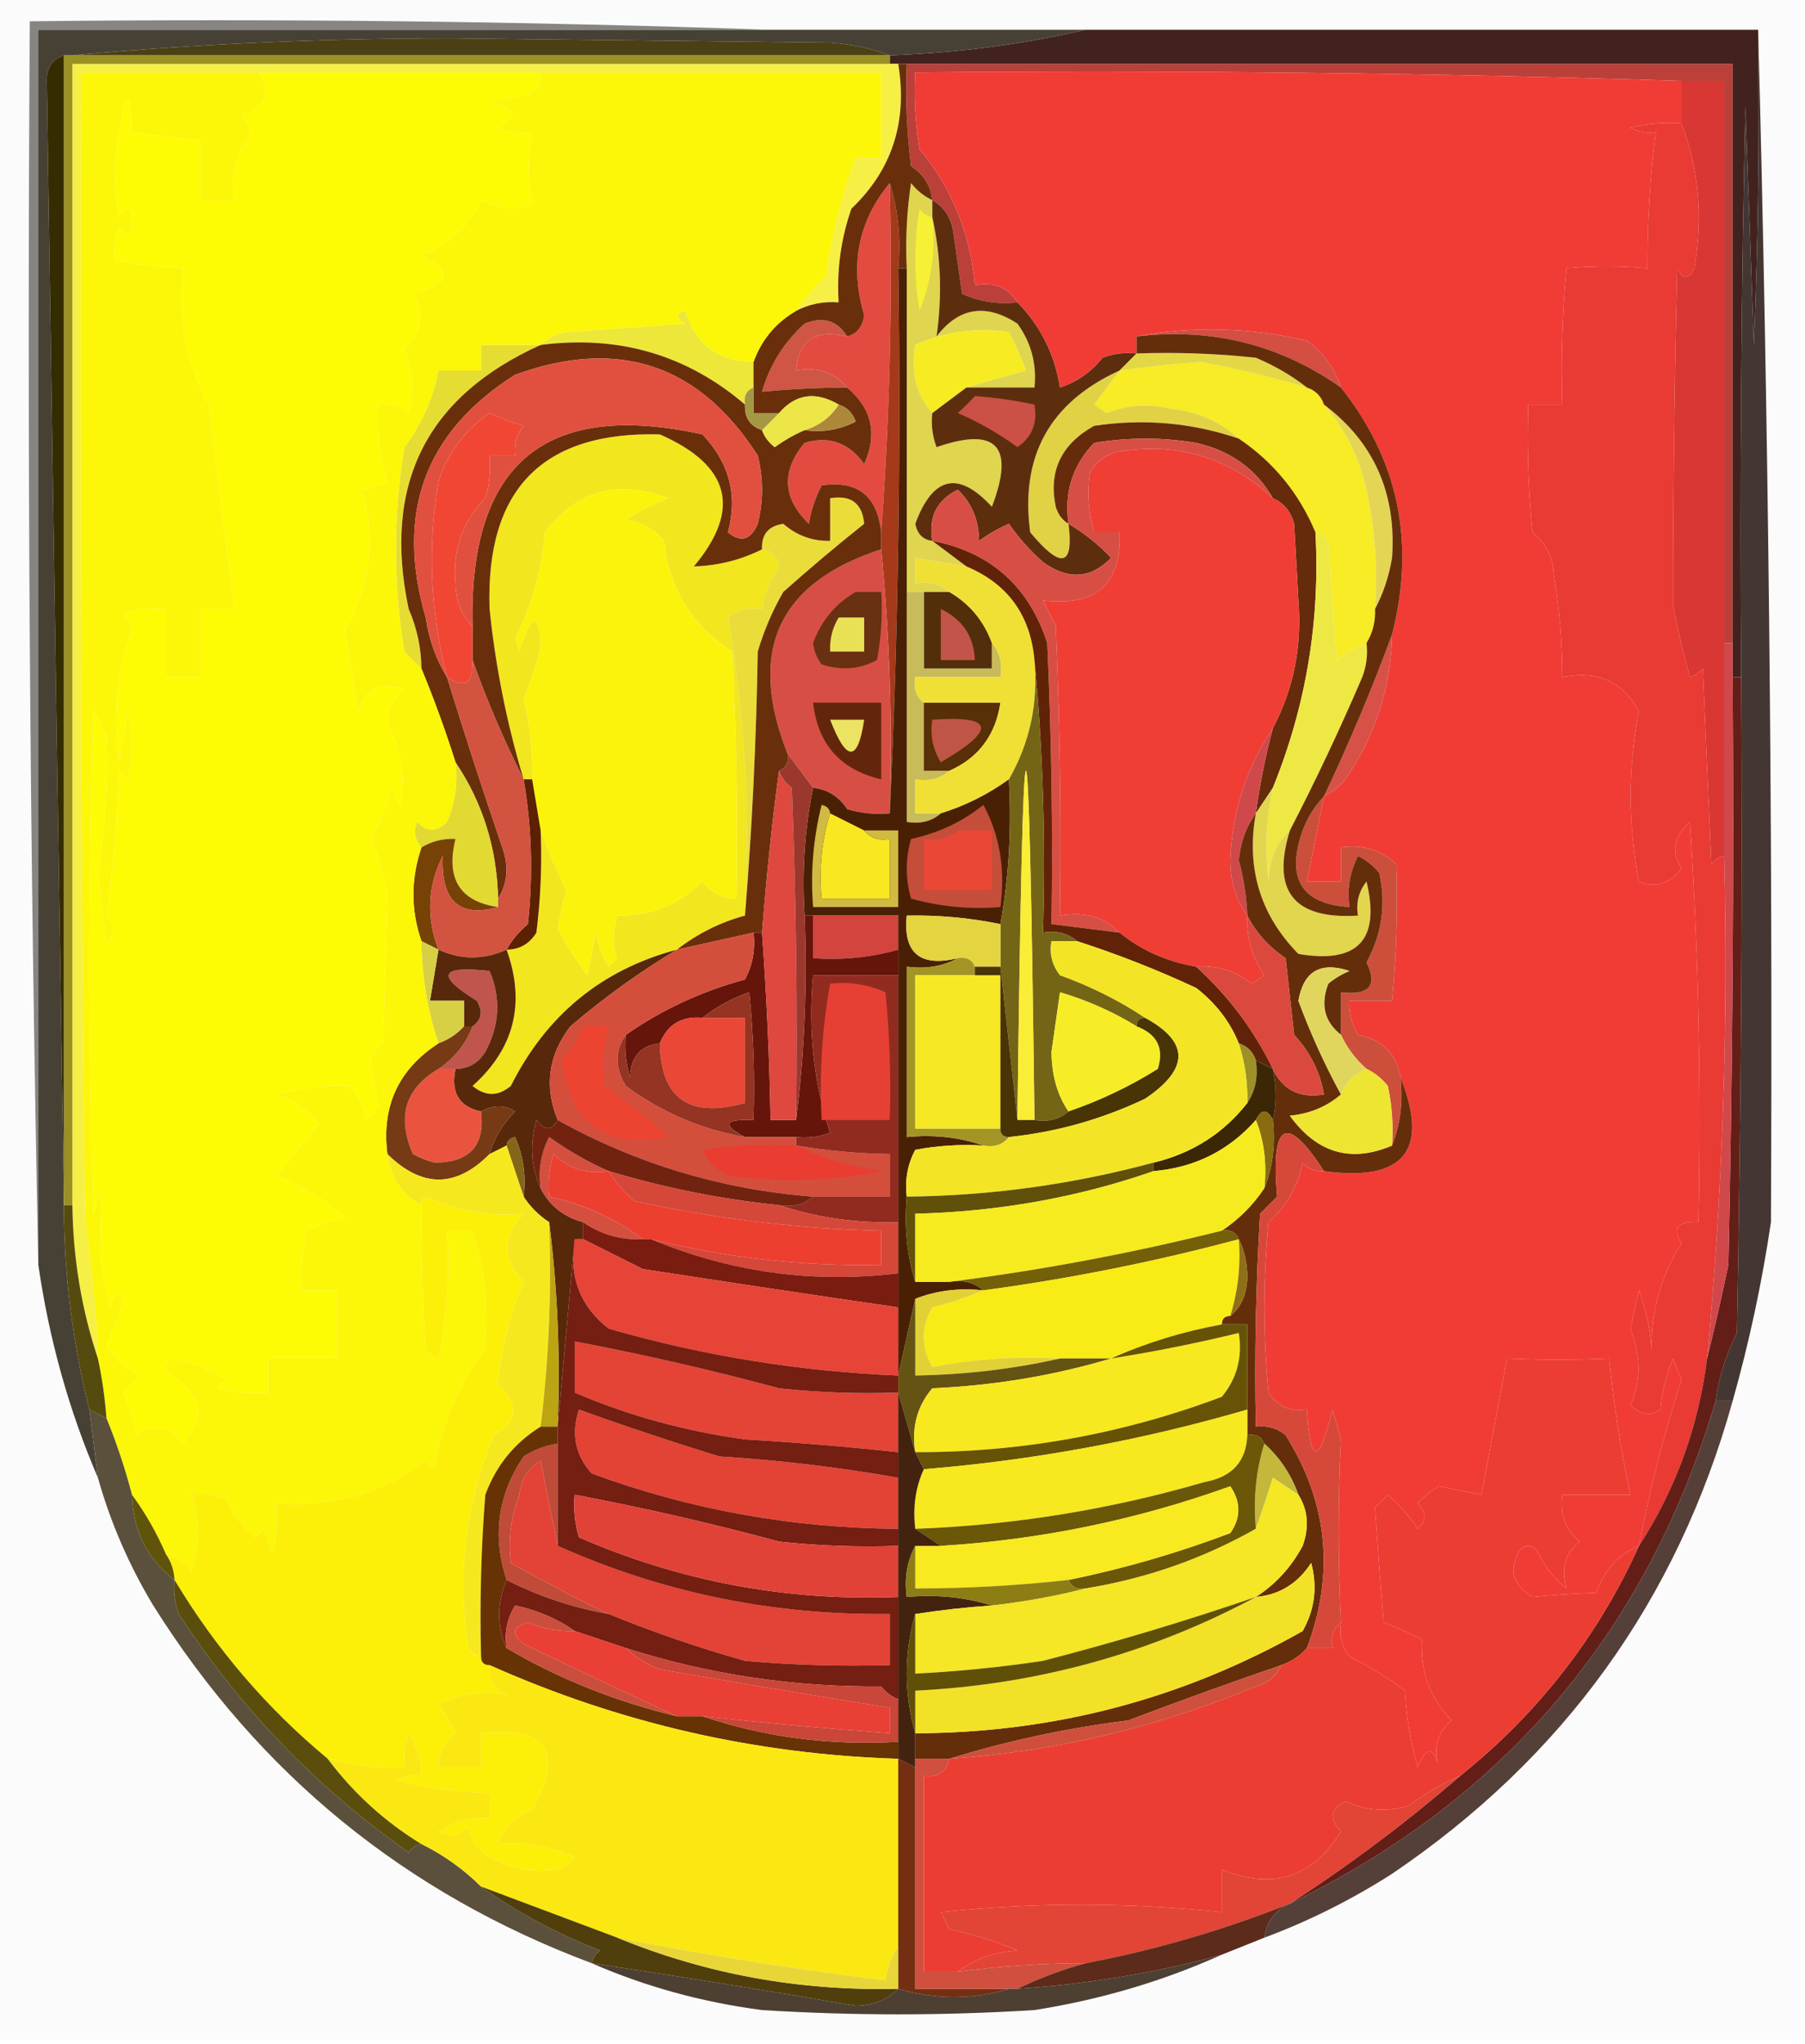 <?xml version="1.0" encoding="UTF-8"?>
<!DOCTYPE svg PUBLIC "-//W3C//DTD SVG 1.1//EN" "http://www.w3.org/Graphics/SVG/1.1/DTD/svg11.dtd">
<svg xmlns="http://www.w3.org/2000/svg" version="1.1" width="212px" height="240px" style="shape-rendering:geometricPrecision; text-rendering:geometricPrecision; image-rendering:optimizeQuality; fill-rule:evenodd; clip-rule:evenodd" xmlns:xlink="http://www.w3.org/1999/xlink">
<g><path style="opacity:1" fill="#fbfbfb" d="M -0.5,-0.5 C 70.167,-0.5 140.833,-0.5 211.5,-0.5C 211.5,79.5 211.5,159.5 211.5,239.5C 140.833,239.5 70.167,239.5 -0.5,239.5C -0.5,159.5 -0.5,79.5 -0.5,-0.5 Z"/></g>
<g><path style="opacity:1" fill="#bb4039" d="M 106.5,7.5 C 138.833,7.5 171.167,7.5 203.5,7.5C 203.5,30.167 203.5,52.833 203.5,75.5C 203.167,75.5 202.833,75.5 202.5,75.5C 202.5,53.5 202.5,31.5 202.5,9.5C 200.833,9.5 199.167,9.5 197.5,9.5C 167.518,8.548 137.518,8.215 107.5,8.5C 107.335,11.518 107.502,14.518 108,17.5C 111.832,22.166 113.999,27.499 114.5,33.5C 116.781,33.077 118.448,33.744 119.5,35.5C 117.208,35.756 115.041,35.423 113,34.5C 112.667,32.167 112.333,29.833 112,27.5C 111.8,25.68 110.966,24.347 109.5,23.5C 109.315,21.804 108.481,20.471 107,19.5C 106.501,15.514 106.334,11.514 106.5,7.5 Z"/></g>
<g><path style="opacity:1" fill="#42221e" d="M 127.5,3.5 C 153.833,3.5 180.167,3.5 206.5,3.5C 206.667,15.838 206.5,28.171 206,40.5C 205.667,31.167 205.333,21.833 205,12.5C 204.5,34.831 204.333,57.164 204.5,79.5C 204.167,79.5 203.833,79.5 203.5,79.5C 203.5,78.167 203.5,76.833 203.5,75.5C 203.5,52.833 203.5,30.167 203.5,7.5C 171.167,7.5 138.833,7.5 106.5,7.5C 106.167,7.5 105.833,7.5 105.5,7.5C 105.167,7.5 104.833,7.5 104.5,7.5C 104.5,7.167 104.5,6.833 104.5,6.5C 112.491,6.202 120.157,5.202 127.5,3.5 Z"/></g>
<g><path style="opacity:1" fill="#f6ef45" d="M 104.5,7.5 C 104.833,7.5 105.167,7.5 105.5,7.5C 106.612,14.286 104.779,19.953 100,24.5C 98.763,28.06 98.263,31.727 98.5,35.5C 96.709,35.366 95.042,35.699 93.5,36.5C 94.446,35.069 95.612,33.736 97,32.5C 97.665,27.678 98.832,23.012 100.5,18.5C 101.5,18.5 102.5,18.5 103.5,18.5C 103.5,15.167 103.5,11.833 103.5,8.5C 90.167,8.5 76.833,8.5 63.5,8.5C 52.5,8.5 41.5,8.5 30.5,8.5C 23.5,8.5 16.5,8.5 9.5,8.5C 9.333,53.501 9.5,98.501 10,143.5C 10.83,148.808 11.33,154.141 11.5,159.5C 9.585,153.783 8.585,147.783 8.5,141.5C 8.5,96.833 8.5,52.167 8.5,7.5C 40.5,7.5 72.5,7.5 104.5,7.5 Z"/></g>
<g><path style="opacity:1" fill="#d93733" d="M 197.5,9.5 C 199.167,9.5 200.833,9.5 202.5,9.5C 202.5,31.5 202.5,53.5 202.5,75.5C 202.5,83.833 202.5,92.167 202.5,100.5C 201.883,100.611 201.383,100.944 201,101.5C 200.667,93.833 200.333,86.167 200,78.5C 199.586,78.957 199.086,79.291 198.5,79.5C 197.695,76.696 197.028,73.862 196.5,71C 196.494,57.886 196.66,44.719 197,31.5C 197.667,32.833 198.333,32.833 199,31.5C 200.042,25.545 199.542,19.878 197.5,14.5C 197.5,12.833 197.5,11.167 197.5,9.5 Z"/></g>
<g><path style="opacity:1" fill="#e34b41" d="M 104.5,21.5 C 104.829,35.343 104.496,49.01 103.5,62.5C 103.037,58.197 100.704,56.364 96.5,57C 95.773,58.399 95.273,59.899 95,61.5C 91.911,58.474 91.745,55.307 94.5,52C 97.407,51.145 99.74,51.979 101.5,54.5C 103.078,50.958 102.412,47.958 99.5,45.5C 98.01,43.72 96.01,43.053 93.5,43.5C 93.759,39.932 95.759,38.599 99.5,39.5C 100.649,39.209 101.316,38.376 101.5,37C 99.773,31.177 100.773,26.011 104.5,21.5 Z"/></g>
<g><path style="opacity:1" fill="#ede739" d="M 88.5,42.5 C 88.5,43.5 88.5,44.5 88.5,45.5C 87.662,45.842 87.328,46.508 87.5,47.5C 80.663,41.655 72.663,39.322 63.5,40.5C 64.263,39.732 65.263,39.232 66.5,39C 71.167,38.667 75.833,38.333 80.5,38C 79.304,37.346 79.304,36.846 80.5,36.5C 81.673,40.426 84.34,42.426 88.5,42.5 Z"/></g>
<g><path style="opacity:1" fill="#cf5544" d="M 99.5,39.5 C 95.759,38.599 93.759,39.932 93.5,43.5C 96.01,43.053 98.01,43.72 99.5,45.5C 96.079,45.517 92.746,45.684 89.5,46C 90.403,42.862 92.07,40.195 94.5,38C 96.674,37.123 98.341,37.623 99.5,39.5 Z"/></g>
<g><path style="opacity:1" fill="#dfd54f" d="M 109.5,23.5 C 109.5,24.167 109.5,24.833 109.5,25.5C 110.51,30.035 110.676,34.701 110,39.5C 112.625,36.079 115.791,35.579 119.5,38C 121.113,40.228 121.78,42.728 121.5,45.5C 118.833,45.5 116.167,45.5 113.5,45.5C 115.698,44.835 118.031,44.168 120.5,43.5C 119.926,41.941 119.26,40.441 118.5,39C 114.624,38.425 110.958,38.925 107.5,40.5C 106.964,43.698 107.631,46.365 109.5,48.5C 109.343,49.873 109.51,51.207 110,52.5C 117.052,50.054 119.219,52.388 116.5,59.5C 112.572,55.229 109.572,55.896 107.5,61.5C 107.747,62.713 108.414,63.38 109.5,63.5C 110.833,64.5 112.167,65.5 113.5,66.5C 111.5,66.167 109.5,65.833 107.5,65.5C 107.5,66.5 107.5,67.5 107.5,68.5C 109.099,68.232 110.432,68.566 111.5,69.5C 110.5,69.5 109.5,69.5 108.5,69.5C 107.833,69.5 107.167,69.5 106.5,69.5C 106.5,56.833 106.5,44.167 106.5,31.5C 106.335,28.15 106.502,24.817 107,21.5C 107.708,22.381 108.542,23.047 109.5,23.5 Z"/></g>
<g><path style="opacity:1" fill="#f6f135" d="M 109.5,25.5 C 109.915,29.375 109.415,33.042 108,36.5C 107.333,32.5 107.333,28.5 108,24.5C 108.383,25.056 108.883,25.389 109.5,25.5 Z"/></g>
<g><path style="opacity:1" fill="#474135" d="M 90.5,3.5 C 102.833,3.5 115.167,3.5 127.5,3.5C 120.157,5.202 112.491,6.202 104.5,6.5C 102.369,5.686 100.036,5.186 97.5,5C 82.667,4.833 67.833,4.667 53,4.5C 37.818,4.501 22.985,5.167 8.5,6.5C 8.167,6.5 7.833,6.5 7.5,6.5C 6.12,6.962 5.453,7.962 5.5,9.5C 6.156,53.313 6.823,96.98 7.5,140.5C 7.5,140.833 7.5,141.167 7.5,141.5C 7.518,149.643 8.518,157.643 10.5,165.5C 10.833,168.167 11.167,170.833 11.5,173.5C 8.111,165.632 5.778,157.298 4.5,148.5C 4.5,100.167 4.5,51.833 4.5,3.5C 33.167,3.5 61.833,3.5 90.5,3.5 Z"/></g>
<g><path style="opacity:1" fill="#4b4014" d="M 104.5,6.5 C 72.5,6.5 40.5,6.5 8.5,6.5C 22.985,5.167 37.818,4.501 53,4.5C 67.833,4.667 82.667,4.833 97.5,5C 100.036,5.186 102.369,5.686 104.5,6.5 Z"/></g>
<g><path style="opacity:1" fill="#f7eb23" d="M 113.5,45.5 C 112.167,46.5 110.833,47.5 109.5,48.5C 107.631,46.365 106.964,43.698 107.5,40.5C 110.958,38.925 114.624,38.425 118.5,39C 119.26,40.441 119.926,41.941 120.5,43.5C 118.031,44.168 115.698,44.835 113.5,45.5 Z"/></g>
<g><path style="opacity:1" fill="#e6dd32" d="M 63.5,40.5 C 50.079,46.549 44.912,56.883 48,71.5C 48.977,73.74 49.477,76.073 49.5,78.5C 48.849,77.909 48.182,77.243 47.5,76.5C 46.167,68.5 46.167,60.5 47.5,52.5C 49.536,49.786 50.869,46.786 51.5,43.5C 53.167,43.5 54.833,43.5 56.5,43.5C 56.5,42.5 56.5,41.5 56.5,40.5C 58.833,40.5 61.167,40.5 63.5,40.5 Z"/></g>
<g><path style="opacity:1" fill="#f7ec25" d="M 153.5,45.5 C 154.5,45.833 155.167,46.5 155.5,47.5C 157.959,50.333 159.626,53.666 160.5,57.5C 161.493,62.12 161.827,66.786 161.5,71.5C 161.567,72.959 161.234,74.292 160.5,75.5C 159.279,76.028 158.113,76.695 157,77.5C 156.667,72.833 156.333,68.167 156,63.5C 155.617,62.944 155.117,62.611 154.5,62.5C 152.574,57.912 149.574,54.245 145.5,51.5C 143.333,49.489 140.666,48.322 137.5,48C 134.953,47.34 132.453,47.507 130,48.5C 129.5,48.167 129,47.833 128.5,47.5C 129.524,46.148 130.524,44.815 131.5,43.5C 134.647,43.077 137.814,42.744 141,42.5C 145.25,43.27 149.417,44.27 153.5,45.5 Z"/></g>
<g><path style="opacity:1" fill="#e1d245" d="M 131.5,43.5 C 130.524,44.815 129.524,46.148 128.5,47.5C 129,47.833 129.5,48.167 130,48.5C 132.453,47.507 134.953,47.34 137.5,48C 140.666,48.322 143.333,49.489 145.5,51.5C 139.982,49.623 134.315,49.123 128.5,50C 124.632,52.162 123.132,55.328 124,59.5C 124.278,60.416 124.778,61.083 125.5,61.5C 126.133,66.531 124.633,66.865 121,62.5C 119.8,53.566 123.3,47.232 131.5,43.5 Z"/></g>
<g><path style="opacity:1" fill="#662b0b" d="M 145.5,51.5 C 149.574,54.245 152.574,57.912 154.5,62.5C 155.07,72.884 153.403,82.884 149.5,92.5C 148.833,93.5 148.167,94.5 147.5,95.5C 147.959,92.123 148.626,88.789 149.5,85.5C 151.936,80.881 152.936,75.881 152.5,70.5C 152.333,67.5 152.167,64.5 152,61.5C 151.623,60.058 150.79,59.058 149.5,58.5C 147.569,55.098 144.569,52.931 140.5,52C 136.5,51.333 132.5,51.333 128.5,52C 125.971,54.642 124.971,57.808 125.5,61.5C 124.778,61.083 124.278,60.416 124,59.5C 123.132,55.328 124.632,52.162 128.5,50C 134.315,49.123 139.982,49.623 145.5,51.5 Z"/></g>
<g><path style="opacity:1" fill="#f2e61e" d="M 89.5,64.5 C 90.586,64.62 91.253,65.287 91.5,66.5C 90.453,68.056 89.786,69.723 89.5,71.5C 88.022,71.238 86.689,71.571 85.5,72.5C 87.45,83.983 88.117,95.649 87.5,107.5C 84.596,108.285 81.93,109.619 79.5,111.5C 70.671,113.851 64.171,119.185 60,127.5C 58.506,128.747 57.006,128.747 55.5,127.5C 60.417,123.11 61.75,117.777 59.5,111.5C 61.017,111.489 62.184,110.823 63,109.5C 63.499,105.514 63.666,101.514 63.5,97.5C 64.343,99.823 65.343,102.157 66.5,104.5C 66.103,105.986 65.769,107.486 65.5,109C 66.492,110.923 67.659,112.756 69,114.5C 69.333,112.833 69.667,111.167 70,109.5C 70.219,110.938 70.719,112.271 71.5,113.5C 71.833,113.167 72.167,112.833 72.5,112.5C 71.948,110.997 71.948,109.331 72.5,107.5C 76.502,107.52 79.836,106.187 82.5,103.5C 83.524,104.853 84.857,105.52 86.5,105.5C 86.666,95.828 86.5,86.161 86,76.5C 81.265,73.433 78.599,69.1 78,63.5C 76.829,62.107 75.329,61.273 73.5,61C 75.059,60.02 76.726,59.187 78.5,58.5C 72.569,56.23 67.736,57.563 64,62.5C 63.645,66.897 62.478,71.064 60.5,75C 60.667,75.5 60.833,76 61,76.5C 62.458,71.896 63.291,71.729 63.5,76C 63.007,78.059 62.34,80.059 61.5,82C 62.256,85.125 62.589,88.291 62.5,91.5C 62.167,91.5 61.833,91.5 61.5,91.5C 59.536,84.975 58.203,78.308 57.5,71.5C 57.029,57.472 63.696,50.639 77.5,51C 85.779,54.637 87.112,59.804 81.5,66.5C 84.327,66.416 86.994,65.75 89.5,64.5 Z"/></g>
<g><path style="opacity:1" fill="#5d2e0e" d="M 109.5,23.5 C 110.966,24.347 111.8,25.68 112,27.5C 112.333,29.833 112.667,32.167 113,34.5C 115.041,35.423 117.208,35.756 119.5,35.5C 122.213,38.259 123.879,41.592 124.5,45.5C 126.517,44.826 128.183,43.659 129.5,42C 130.793,41.51 132.127,41.343 133.5,41.5C 132.833,42.167 132.167,42.833 131.5,43.5C 123.3,47.232 119.8,53.566 121,62.5C 124.633,66.865 126.133,66.531 125.5,61.5C 127.358,62.596 129.025,63.929 130.5,65.5C 128.124,67.954 125.457,68.121 122.5,66C 120.981,64.649 119.648,63.149 118.5,61.5C 117.252,62.04 116.085,62.707 115,63.5C 114.964,61.059 114.131,59.059 112.5,57.5C 110.022,58.722 109.022,60.722 109.5,63.5C 108.414,63.38 107.747,62.713 107.5,61.5C 109.572,55.896 112.572,55.229 116.5,59.5C 119.219,52.388 117.052,50.054 110,52.5C 109.51,51.207 109.343,49.873 109.5,48.5C 110.833,47.5 112.167,46.5 113.5,45.5C 116.167,45.5 118.833,45.5 121.5,45.5C 121.78,42.728 121.113,40.228 119.5,38C 115.791,35.579 112.625,36.079 110,39.5C 110.676,34.701 110.51,30.035 109.5,25.5C 109.5,24.833 109.5,24.167 109.5,23.5 Z"/></g>
<g><path style="opacity:1" fill="#cb5046" d="M 114.5,46.5 C 116.861,46.674 119.194,47.007 121.5,47.5C 121.884,49.665 121.217,51.331 119.5,52.5C 117.32,50.91 114.987,49.577 112.5,48.5C 113.243,47.818 113.909,47.151 114.5,46.5 Z"/></g>
<g><path style="opacity:1" fill="#9a9023" d="M 7.5,6.5 C 7.833,6.5 8.167,6.5 8.5,6.5C 40.5,6.5 72.5,6.5 104.5,6.5C 104.5,6.833 104.5,7.167 104.5,7.5C 72.5,7.5 40.5,7.5 8.5,7.5C 8.5,52.167 8.5,96.833 8.5,141.5C 8.167,141.5 7.833,141.5 7.5,141.5C 7.5,141.167 7.5,140.833 7.5,140.5C 7.5,95.833 7.5,51.167 7.5,6.5 Z"/></g>
<g><path style="opacity:1" fill="#f13c36" d="M 197.5,9.5 C 197.5,11.167 197.5,12.833 197.5,14.5C 195.473,14.338 193.473,14.505 191.5,15C 192.448,15.483 193.448,15.649 194.5,15.5C 193.806,20.805 193.472,26.138 193.5,31.5C 190.183,31.219 187.017,31.219 184,31.5C 183.501,36.823 183.334,42.156 183.5,47.5C 182.167,47.5 180.833,47.5 179.5,47.5C 179.334,52.511 179.501,57.511 180,62.5C 181.569,63.714 182.402,65.381 182.5,67.5C 183.164,71.476 183.497,75.476 183.5,79.5C 187.585,78.659 190.585,79.992 192.5,83.5C 191.204,90.141 191.204,96.807 192.5,103.5C 194.329,104.288 195.996,103.788 197.5,102C 196.228,99.956 196.561,98.122 198.5,96.5C 199.499,112.152 199.833,127.819 199.5,143.5C 197.058,143.354 196.391,144.187 197.5,146C 195.085,149.776 193.918,153.943 194,158.5C 193.814,156.1 193.314,153.766 192.5,151.5C 192.167,153 191.833,154.5 191.5,156C 192.756,159.306 192.756,162.306 191.5,165C 192.76,166.113 193.927,166.28 195,165.5C 195.192,163.423 195.692,161.423 196.5,159.5C 196.833,160.333 197.167,161.167 197.5,162C 195.439,168.41 193.773,174.91 192.5,181.5C 190.043,182.555 188.377,184.388 187.5,187C 184.852,187.099 182.352,187.265 180,187.5C 177.644,186.107 177.144,184.274 178.5,182C 179.167,181.333 179.833,181.333 180.5,182C 181.304,183.771 182.471,185.271 184,186.5C 183.302,184.236 183.802,182.403 185.5,181C 183.845,179.556 183.178,177.722 183.5,175.5C 186.167,175.5 188.833,175.5 191.5,175.5C 190.351,170.231 189.517,164.898 189,159.5C 185.157,159.677 181.157,159.677 177,159.5C 176,164.833 175,170.167 174,175.5C 172.333,175.167 170.667,174.833 169,174.5C 168.075,175.047 167.242,175.713 166.5,176.5C 167.59,177.609 167.59,178.609 166.5,179.5C 165.52,178.019 164.353,176.685 163,175.5C 162.5,176 162,176.5 161.5,177C 161.8,181.462 162.133,185.962 162.5,190.5C 164.059,191.074 165.559,191.74 167,192.5C 166.806,196.26 167.973,199.426 170.5,202C 168.802,203.403 168.302,205.236 169,207.5C 168.374,205.009 167.541,205.009 166.5,207.5C 165.679,204.553 165.179,201.553 165,198.5C 162.966,196.968 160.799,195.635 158.5,194.5C 157.571,193.311 157.238,191.978 157.5,190.5C 157.135,183.281 157.135,176.114 157.5,169C 157.167,167.833 156.833,166.667 156.5,165.5C 154.907,172.049 153.907,172.049 153.5,165.5C 151.549,165.773 150.049,165.107 149,163.5C 148.333,156.833 148.333,150.167 149,143.5C 151.106,141.623 152.439,139.29 153,136.5C 153.671,137.252 154.504,137.586 155.5,137.5C 164.908,138.774 167.908,135.107 164.5,126.5C 164.046,123.747 162.379,122.08 159.5,121.5C 158.754,120.264 158.421,118.93 158.5,117.5C 160.167,117.5 161.833,117.5 163.5,117.5C 164.002,112.162 164.169,106.828 164,101.5C 162.211,99.771 160.044,99.104 157.5,99.5C 157.5,100.833 157.5,102.167 157.5,103.5C 156.167,103.5 154.833,103.5 153.5,103.5C 154.167,100.167 154.833,96.833 155.5,93.5C 156.458,93.047 157.292,92.38 158,91.5C 161.526,86.402 163.359,80.735 163.5,74.5C 166.267,63.683 164.267,54.017 157.5,45.5C 156.772,43.265 155.439,41.432 153.5,40C 146.705,38.436 140.039,38.269 133.5,39.5C 133.5,40.167 133.5,40.833 133.5,41.5C 132.127,41.343 130.793,41.51 129.5,42C 128.183,43.659 126.517,44.826 124.5,45.5C 123.879,41.592 122.213,38.259 119.5,35.5C 118.448,33.744 116.781,33.077 114.5,33.5C 113.999,27.499 111.832,22.166 108,17.5C 107.502,14.518 107.335,11.518 107.5,8.5C 137.518,8.215 167.518,8.548 197.5,9.5 Z"/></g>
<g><path style="opacity:1" fill="#e4d746" d="M 133.5,41.5 C 138.179,41.334 142.845,41.501 147.5,42C 149.727,42.941 151.727,44.108 153.5,45.5C 149.417,44.27 145.25,43.27 141,42.5C 137.814,42.744 134.647,43.077 131.5,43.5C 132.167,42.833 132.833,42.167 133.5,41.5 Z"/></g>
<g><path style="opacity:1" fill="#d44e42" d="M 133.5,39.5 C 140.039,38.269 146.705,38.436 153.5,40C 155.439,41.432 156.772,43.265 157.5,45.5C 150.356,40.459 142.356,38.459 133.5,39.5 Z"/></g>
<g><path style="opacity:1" fill="#eadd3a" d="M 87.5,107.5 C 88.117,95.649 87.45,83.983 85.5,72.5C 86.689,71.571 88.022,71.238 89.5,71.5C 89.786,69.723 90.453,68.056 91.5,66.5C 91.253,65.287 90.586,64.62 89.5,64.5C 89.418,62.748 90.251,61.748 92,61.5C 93.597,62.885 95.43,63.551 97.5,63.5C 97.5,61.833 97.5,60.167 97.5,58.5C 99.948,58.085 101.281,59.085 101.5,61.5C 98.321,64.027 95.154,66.694 92,69.5C 90.725,71.717 89.725,74.051 89,76.5C 88.83,87.008 88.33,97.341 87.5,107.5 Z"/></g>
<g><path style="opacity:1" fill="#e4d654" d="M 155.5,47.5 C 161.368,51.915 164.035,57.915 163.5,65.5C 163.122,67.716 162.455,69.716 161.5,71.5C 161.827,66.786 161.493,62.12 160.5,57.5C 159.626,53.666 157.959,50.333 155.5,47.5 Z"/></g>
<g><path style="opacity:1" fill="#d74f44" d="M 149.5,58.5 C 144.422,53.753 138.422,51.919 131.5,53C 129.939,53.318 128.772,54.151 128,55.5C 127.666,57.847 127.833,60.181 128.5,62.5C 129.5,62.5 130.5,62.5 131.5,62.5C 131.754,68.569 128.754,71.236 122.5,70.5C 123,71.5 123.5,72.5 124,73.5C 124.5,84.828 124.667,96.162 124.5,107.5C 127.388,106.99 129.721,107.656 131.5,109.5C 128.833,109.167 126.167,108.833 123.5,108.5C 123.667,97.495 123.5,86.495 123,75.5C 120.835,68.833 116.335,64.833 109.5,63.5C 109.022,60.722 110.022,58.722 112.5,57.5C 114.131,59.059 114.964,61.059 115,63.5C 116.085,62.707 117.252,62.04 118.5,61.5C 119.648,63.149 120.981,64.649 122.5,66C 125.457,68.121 128.124,67.954 130.5,65.5C 129.025,63.929 127.358,62.596 125.5,61.5C 124.971,57.808 125.971,54.642 128.5,52C 132.5,51.333 136.5,51.333 140.5,52C 144.569,52.931 147.569,55.098 149.5,58.5 Z"/></g>
<g><path style="opacity:1" fill="#a5391a" d="M 104.5,21.5 C 105.479,24.625 105.813,27.958 105.5,31.5C 105.831,53.007 105.497,74.34 104.5,95.5C 104.828,84.987 104.494,74.653 103.5,64.5C 103.5,63.833 103.5,63.167 103.5,62.5C 104.496,49.01 104.829,35.343 104.5,21.5 Z"/></g>
<g><path style="opacity:1" fill="#fcf30c" d="M 63.5,97.5 C 63.167,95.5 62.833,93.5 62.5,91.5C 62.589,88.291 62.256,85.125 61.5,82C 62.34,80.059 63.007,78.059 63.5,76C 63.291,71.729 62.458,71.896 61,76.5C 60.833,76 60.667,75.5 60.5,75C 62.478,71.064 63.645,66.897 64,62.5C 67.736,57.563 72.569,56.23 78.5,58.5C 76.726,59.187 75.059,60.02 73.5,61C 75.329,61.273 76.829,62.107 78,63.5C 78.599,69.1 81.265,73.433 86,76.5C 86.5,86.161 86.666,95.828 86.5,105.5C 84.857,105.52 83.524,104.853 82.5,103.5C 79.836,106.187 76.502,107.52 72.5,107.5C 71.948,109.331 71.948,110.997 72.5,112.5C 72.167,112.833 71.833,113.167 71.5,113.5C 70.719,112.271 70.219,110.938 70,109.5C 69.667,111.167 69.333,112.833 69,114.5C 67.659,112.756 66.492,110.923 65.5,109C 65.769,107.486 66.103,105.986 66.5,104.5C 65.343,102.157 64.343,99.823 63.5,97.5 Z"/></g>
<g><path style="opacity:1" fill="#d74f44" d="M 103.5,64.5 C 104.494,74.653 104.828,84.987 104.5,95.5C 102.801,95.66 101.134,95.493 99.5,95C 98.529,93.519 97.196,92.685 95.5,92.5C 94.488,91.128 93.488,89.795 92.5,88.5C 87.733,76.425 91.4,68.425 103.5,64.5 Z"/></g>
<g><path style="opacity:1" fill="#693012" d="M 100.5,69.5 C 101.5,69.5 102.5,69.5 103.5,69.5C 103.664,72.187 103.497,74.854 103,77.5C 100.936,78.591 98.769,78.758 96.5,78C 95.942,77.275 95.608,76.442 95.5,75.5C 96.465,72.872 98.132,70.872 100.5,69.5 Z"/></g>
<g><path style="opacity:1" fill="#362c02" d="M 7.5,6.5 C 7.5,51.167 7.5,95.833 7.5,140.5C 6.823,96.98 6.156,53.313 5.5,9.5C 5.453,7.962 6.12,6.962 7.5,6.5 Z"/></g>
<g><path style="opacity:1" fill="#e8e156" d="M 98.5,72.5 C 99.5,72.5 100.5,72.5 101.5,72.5C 101.5,73.833 101.5,75.167 101.5,76.5C 100.167,76.5 98.833,76.5 97.5,76.5C 97.433,75.041 97.766,73.708 98.5,72.5 Z"/></g>
<g><path style="opacity:1" fill="#532e0a" d="M 108.5,69.5 C 109.5,69.5 110.5,69.5 111.5,69.5C 113.883,70.885 115.55,72.885 116.5,75.5C 116.5,76.5 116.5,77.5 116.5,78.5C 113.833,78.5 111.167,78.5 108.5,78.5C 108.5,75.5 108.5,72.5 108.5,69.5 Z"/></g>
<g><path style="opacity:1" fill="#c35449" d="M 110.5,71.5 C 113.044,72.708 114.378,74.708 114.5,77.5C 113.167,77.5 111.833,77.5 110.5,77.5C 110.5,75.5 110.5,73.5 110.5,71.5 Z"/></g>
<g><path style="opacity:1" fill="#c8bb59" d="M 106.5,69.5 C 107.167,69.5 107.833,69.5 108.5,69.5C 108.5,72.5 108.5,75.5 108.5,78.5C 111.167,78.5 113.833,78.5 116.5,78.5C 116.5,77.5 116.5,76.5 116.5,75.5C 117.434,76.568 117.768,77.901 117.5,79.5C 114.167,79.5 110.833,79.5 107.5,79.5C 107.263,80.791 107.596,81.791 108.5,82.5C 108.5,85.167 108.5,87.833 108.5,90.5C 109.5,90.5 110.5,90.5 111.5,90.5C 110.432,91.434 109.099,91.768 107.5,91.5C 107.5,92.833 107.5,94.167 107.5,95.5C 108.5,95.5 109.5,95.5 110.5,95.5C 109.432,96.434 108.099,96.768 106.5,96.5C 106.5,87.5 106.5,78.5 106.5,69.5 Z"/></g>
<g><path style="opacity:1" fill="#e93a34" d="M 197.5,14.5 C 199.542,19.878 200.042,25.545 199,31.5C 198.333,32.833 197.667,32.833 197,31.5C 196.66,44.719 196.494,57.886 196.5,71C 197.028,73.862 197.695,76.696 198.5,79.5C 199.086,79.291 199.586,78.957 200,78.5C 200.333,86.167 200.667,93.833 201,101.5C 201.383,100.944 201.883,100.611 202.5,100.5C 202.995,120.274 202.328,139.941 200.5,159.5C 199.486,167.51 196.82,174.843 192.5,181.5C 193.773,174.91 195.439,168.41 197.5,162C 197.167,161.167 196.833,160.333 196.5,159.5C 195.692,161.423 195.192,163.423 195,165.5C 193.927,166.28 192.76,166.113 191.5,165C 192.756,162.306 192.756,159.306 191.5,156C 191.833,154.5 192.167,153 192.5,151.5C 193.314,153.766 193.814,156.1 194,158.5C 193.918,153.943 195.085,149.776 197.5,146C 196.391,144.187 197.058,143.354 199.5,143.5C 199.833,127.819 199.499,112.152 198.5,96.5C 196.561,98.122 196.228,99.956 197.5,102C 195.996,103.788 194.329,104.288 192.5,103.5C 191.204,96.807 191.204,90.141 192.5,83.5C 190.585,79.992 187.585,78.659 183.5,79.5C 183.497,75.476 183.164,71.476 182.5,67.5C 182.402,65.381 181.569,63.714 180,62.5C 179.501,57.511 179.334,52.511 179.5,47.5C 180.833,47.5 182.167,47.5 183.5,47.5C 183.334,42.156 183.501,36.823 184,31.5C 187.017,31.219 190.183,31.219 193.5,31.5C 193.472,26.138 193.806,20.805 194.5,15.5C 193.448,15.649 192.448,15.483 191.5,15C 193.473,14.505 195.473,14.338 197.5,14.5 Z"/></g>
<g><path style="opacity:1" fill="#63260c" d="M 95.5,82.5 C 98.167,82.5 100.833,82.5 103.5,82.5C 103.5,85.5 103.5,88.5 103.5,91.5C 98.709,90.376 96.043,87.376 95.5,82.5 Z"/></g>
<g><path style="opacity:1" fill="#f03e35" d="M 149.5,58.5 C 150.79,59.058 151.623,60.058 152,61.5C 152.167,64.5 152.333,67.5 152.5,70.5C 152.936,75.881 151.936,80.881 149.5,85.5C 146.407,90.044 144.74,95.211 144.5,101C 144.497,103.484 145.163,105.651 146.5,107.5C 146.387,110.049 147.054,112.382 148.5,114.5C 148,114.833 147.5,115.167 147,115.5C 145.121,113.987 142.954,113.321 140.5,113.5C 137.053,112.917 134.053,111.584 131.5,109.5C 129.721,107.656 127.388,106.99 124.5,107.5C 124.667,96.162 124.5,84.828 124,73.5C 123.5,72.5 123,71.5 122.5,70.5C 128.754,71.236 131.754,68.569 131.5,62.5C 130.5,62.5 129.5,62.5 128.5,62.5C 127.833,60.181 127.666,57.847 128,55.5C 128.772,54.151 129.939,53.318 131.5,53C 138.422,51.919 144.422,53.753 149.5,58.5 Z"/></g>
<g><path style="opacity:1" fill="#ebe361" d="M 97.5,84.5 C 98.833,84.5 100.167,84.5 101.5,84.5C 100.759,89.503 99.426,89.503 97.5,84.5 Z"/></g>
<g><path style="opacity:1" fill="#582f06" d="M 108.5,82.5 C 111.5,82.5 114.5,82.5 117.5,82.5C 116.937,86.311 114.937,88.977 111.5,90.5C 110.5,90.5 109.5,90.5 108.5,90.5C 108.5,87.833 108.5,85.167 108.5,82.5 Z"/></g>
<g><path style="opacity:1" fill="#bf5547" d="M 109.5,84.5 C 116.786,83.974 117.119,85.641 110.5,89.5C 109.548,87.955 109.215,86.288 109.5,84.5 Z"/></g>
<g><path style="opacity:1" fill="#d75147" d="M 163.5,74.5 C 163.359,80.735 161.526,86.402 158,91.5C 157.292,92.38 156.458,93.047 155.5,93.5C 158.482,87.214 161.149,80.881 163.5,74.5 Z"/></g>
<g><path style="opacity:1" fill="#692f0b" d="M 105.5,7.5 C 105.833,7.5 106.167,7.5 106.5,7.5C 106.334,11.514 106.501,15.514 107,19.5C 108.481,20.471 109.315,21.804 109.5,23.5C 108.542,23.047 107.708,22.381 107,21.5C 106.502,24.817 106.335,28.15 106.5,31.5C 106.167,31.5 105.833,31.5 105.5,31.5C 105.813,27.958 105.479,24.625 104.5,21.5C 100.773,26.011 99.773,31.177 101.5,37C 101.316,38.376 100.649,39.209 99.5,39.5C 98.341,37.623 96.674,37.123 94.5,38C 92.07,40.195 90.403,42.862 89.5,46C 92.746,45.684 96.079,45.517 99.5,45.5C 102.412,47.958 103.078,50.958 101.5,54.5C 99.74,51.979 97.407,51.145 94.5,52C 91.745,55.307 91.911,58.474 95,61.5C 95.273,59.899 95.773,58.399 96.5,57C 100.704,56.364 103.037,58.197 103.5,62.5C 103.5,63.167 103.5,63.833 103.5,64.5C 91.4,68.425 87.733,76.425 92.5,88.5C 92.672,89.492 92.338,90.158 91.5,90.5C 90.727,96.127 90.06,102.46 89.5,109.5C 89.167,109.5 88.833,109.5 88.5,109.5C 85.5,110.167 82.5,110.833 79.5,111.5C 81.93,109.619 84.596,108.285 87.5,107.5C 88.33,97.341 88.83,87.008 89,76.5C 89.725,74.051 90.725,71.717 92,69.5C 95.154,66.694 98.321,64.027 101.5,61.5C 101.281,59.085 99.948,58.085 97.5,58.5C 97.5,60.167 97.5,61.833 97.5,63.5C 95.43,63.551 93.597,62.885 92,61.5C 90.251,61.748 89.418,62.748 89.5,64.5C 86.994,65.75 84.327,66.416 81.5,66.5C 87.112,59.804 85.779,54.637 77.5,51C 63.696,50.639 57.029,57.472 57.5,71.5C 58.203,78.308 59.536,84.975 61.5,91.5C 59.198,86.954 57.198,82.287 55.5,77.5C 55.5,76.167 55.5,74.833 55.5,73.5C 55.055,54.435 64.055,46.935 82.5,51C 85.672,54.336 86.672,58.169 85.5,62.5C 87.007,63.739 88.174,63.405 89,61.5C 89.667,58.833 89.667,56.167 89,53.5C 82.145,42.77 72.645,39.604 60.5,44C 49.91,50.708 46.41,60.208 50,72.5C 50.39,75.104 51.224,77.438 52.5,79.5C 54.563,86.191 56.73,92.858 59,99.5C 59.789,101.712 59.623,103.712 58.5,105.5C 58.361,99.591 56.695,94.257 53.5,89.5C 52.318,85.766 50.984,82.1 49.5,78.5C 49.477,76.073 48.977,73.74 48,71.5C 44.912,56.883 50.079,46.549 63.5,40.5C 72.663,39.322 80.663,41.655 87.5,47.5C 87.427,49.027 88.094,50.027 89.5,50.5C 89.783,51.289 90.283,51.956 91,52.5C 92.113,51.695 93.279,51.028 94.5,50.5C 96.604,50.799 98.604,50.466 100.5,49.5C 100.145,48.478 99.478,47.811 98.5,47.5C 95.784,45.914 93.45,46.247 91.5,48.5C 90.5,48.5 89.5,48.5 88.5,48.5C 88.5,47.5 88.5,46.5 88.5,45.5C 88.5,44.5 88.5,43.5 88.5,42.5C 89.443,39.891 91.11,37.891 93.5,36.5C 95.042,35.699 96.709,35.366 98.5,35.5C 98.263,31.727 98.763,28.06 100,24.5C 104.779,19.953 106.612,14.286 105.5,7.5 Z"/></g>
<g><path style="opacity:1" fill="#f24635" d="M 55.5,73.5 C 55.5,74.833 55.5,76.167 55.5,77.5C 55.598,80.248 54.598,80.914 52.5,79.5C 50.527,71.908 50.194,64.241 51.5,56.5C 52.611,53.162 54.611,50.495 57.5,48.5C 58.795,49.098 60.128,49.598 61.5,50C 60.663,51.011 60.33,52.178 60.5,53.5C 59.5,53.5 58.5,53.5 57.5,53.5C 57.66,55.199 57.493,56.866 57,58.5C 54.316,61.203 53.149,64.536 53.5,68.5C 53.556,70.64 54.223,72.306 55.5,73.5 Z"/></g>
<g><path style="opacity:1" fill="#ae8839" d="M 98.5,47.5 C 99.478,47.811 100.145,48.478 100.5,49.5C 98.604,50.466 96.604,50.799 94.5,50.5C 96.219,49.978 97.552,48.978 98.5,47.5 Z"/></g>
<g><path style="opacity:1" fill="#e1503e" d="M 55.5,73.5 C 54.223,72.306 53.556,70.64 53.5,68.5C 53.149,64.536 54.316,61.203 57,58.5C 57.493,56.866 57.66,55.199 57.5,53.5C 58.5,53.5 59.5,53.5 60.5,53.5C 60.33,52.178 60.663,51.011 61.5,50C 60.128,49.598 58.795,49.098 57.5,48.5C 54.611,50.495 52.611,53.162 51.5,56.5C 50.194,64.241 50.527,71.908 52.5,79.5C 51.224,77.438 50.39,75.104 50,72.5C 46.41,60.208 49.91,50.708 60.5,44C 72.645,39.604 82.145,42.77 89,53.5C 89.667,56.167 89.667,58.833 89,61.5C 88.174,63.405 87.007,63.739 85.5,62.5C 86.672,58.169 85.672,54.336 82.5,51C 64.055,46.935 55.055,54.435 55.5,73.5 Z"/></g>
<g><path style="opacity:1" fill="#ece648" d="M 98.5,47.5 C 97.552,48.978 96.219,49.978 94.5,50.5C 93.279,51.028 92.113,51.695 91,52.5C 90.283,51.956 89.783,51.289 89.5,50.5C 90.167,49.833 90.833,49.167 91.5,48.5C 93.45,46.247 95.784,45.914 98.5,47.5 Z"/></g>
<g><path style="opacity:1" fill="#a49844" d="M 88.5,45.5 C 88.5,46.5 88.5,47.5 88.5,48.5C 89.5,48.5 90.5,48.5 91.5,48.5C 90.833,49.167 90.167,49.833 89.5,50.5C 88.094,50.027 87.427,49.027 87.5,47.5C 87.328,46.508 87.662,45.842 88.5,45.5 Z"/></g>
<g><path style="opacity:1" fill="#443733" d="M 206.5,3.5 C 207.725,49.998 208.225,96.665 208,143.5C 206.94,150.635 205.44,157.635 203.5,164.5C 202.833,164.5 202.167,164.5 201.5,164.5C 201.898,161.66 202.731,158.993 204,156.5C 204.5,130.835 204.667,105.169 204.5,79.5C 204.333,57.164 204.5,34.831 205,12.5C 205.333,21.833 205.667,31.167 206,40.5C 206.5,28.171 206.667,15.838 206.5,3.5 Z"/></g>
<g><path style="opacity:1" fill="#f0e035" d="M 113.5,66.5 C 118.357,68.537 121.023,72.204 121.5,77.5C 121.958,82.551 120.958,87.217 118.5,91.5C 116.062,93.267 113.395,94.601 110.5,95.5C 109.5,95.5 108.5,95.5 107.5,95.5C 107.5,94.167 107.5,92.833 107.5,91.5C 109.099,91.768 110.432,91.434 111.5,90.5C 114.937,88.977 116.937,86.311 117.5,82.5C 114.5,82.5 111.5,82.5 108.5,82.5C 107.596,81.791 107.263,80.791 107.5,79.5C 110.833,79.5 114.167,79.5 117.5,79.5C 117.768,77.901 117.434,76.568 116.5,75.5C 115.55,72.885 113.883,70.885 111.5,69.5C 110.432,68.566 109.099,68.232 107.5,68.5C 107.5,67.5 107.5,66.5 107.5,65.5C 109.5,65.833 111.5,66.167 113.5,66.5 Z"/></g>
<g><path style="opacity:1" fill="#e2d932" d="M 53.5,89.5 C 56.695,94.257 58.361,99.591 58.5,105.5C 58.5,105.833 58.5,106.167 58.5,106.5C 54.006,105.841 52.34,103.175 53.5,98.5C 52.041,98.433 50.708,98.766 49.5,99.5C 48.697,98.577 48.53,97.577 49,96.5C 50.113,97.711 51.28,97.711 52.5,96.5C 53.474,94.257 53.808,91.924 53.5,89.5 Z"/></g>
<g><path style="opacity:1" fill="#cf494b" d="M 149.5,85.5 C 148.626,88.789 147.959,92.123 147.5,95.5C 146.367,97.055 145.701,98.889 145.5,101C 146.077,103.137 146.41,105.304 146.5,107.5C 145.163,105.651 144.497,103.484 144.5,101C 144.74,95.211 146.407,90.044 149.5,85.5 Z"/></g>
<g><path style="opacity:1" fill="#eee845" d="M 154.5,62.5 C 155.117,62.611 155.617,62.944 156,63.5C 156.333,68.167 156.667,72.833 157,77.5C 158.113,76.695 159.279,76.028 160.5,75.5C 160.657,76.873 160.49,78.207 160,79.5C 157.38,85.614 154.547,91.614 151.5,97.5C 149.87,99.026 149.037,101.026 149,103.5C 148.55,99.812 148.717,96.146 149.5,92.5C 153.403,82.884 155.07,72.884 154.5,62.5 Z"/></g>
<g><path style="opacity:1" fill="#4a2004" d="M 105.5,31.5 C 105.833,31.5 106.167,31.5 106.5,31.5C 106.5,44.167 106.5,56.833 106.5,69.5C 106.5,78.5 106.5,87.5 106.5,96.5C 108.099,96.768 109.432,96.434 110.5,95.5C 113.395,94.601 116.062,93.267 118.5,91.5C 118.822,97.358 118.489,103.025 117.5,108.5C 113.881,107.756 110.215,107.423 106.5,107.5C 106.062,111.908 108.062,113.575 112.5,112.5C 110.735,113.461 108.735,113.795 106.5,113.5C 106.5,120.167 106.5,126.833 106.5,133.5C 109.713,133.19 112.713,133.523 115.5,134.5C 112.813,134.336 110.146,134.503 107.5,135C 106.594,136.699 106.261,138.533 106.5,140.5C 106.187,144.042 106.521,147.375 107.5,150.5C 108.833,150.5 110.167,150.5 111.5,150.5C 113.099,150.232 114.432,150.566 115.5,151.5C 112.615,151.194 109.948,151.527 107.5,152.5C 106.833,155.5 106.167,158.5 105.5,161.5C 105.5,158.833 105.5,156.167 105.5,153.5C 105.5,152.167 105.5,150.833 105.5,149.5C 105.5,147.5 105.5,145.5 105.5,143.5C 105.5,133.833 105.5,124.167 105.5,114.5C 105.5,113.5 105.5,112.5 105.5,111.5C 105.5,110.167 105.5,108.833 105.5,107.5C 102.167,107.5 98.833,107.5 95.5,107.5C 95.167,107.5 94.833,107.5 94.5,107.5C 94.18,102.305 94.513,97.305 95.5,92.5C 97.196,92.685 98.529,93.519 99.5,95C 101.134,95.493 102.801,95.66 104.5,95.5C 105.497,74.34 105.831,53.007 105.5,31.5 Z"/></g>
<g><path style="opacity:1" fill="#612307" d="M 109.5,63.5 C 116.335,64.833 120.835,68.833 123,75.5C 123.5,86.495 123.667,97.495 123.5,108.5C 126.167,108.833 128.833,109.167 131.5,109.5C 134.053,111.584 137.053,112.917 140.5,113.5C 144.294,116.953 147.294,120.953 149.5,125.5C 148.833,125.167 148.167,124.833 147.5,124.5C 147.167,123.5 146.5,122.833 145.5,122.5C 144.457,119.944 142.79,117.777 140.5,116C 135.916,113.863 131.25,112.029 126.5,110.5C 125.432,109.566 124.099,109.232 122.5,109.5C 122.828,98.654 122.494,87.987 121.5,77.5C 121.023,72.204 118.357,68.537 113.5,66.5C 112.167,65.5 110.833,64.5 109.5,63.5 Z"/></g>
<g><path style="opacity:1" fill="#868581" d="M 90.5,3.5 C 61.833,3.5 33.167,3.5 4.5,3.5C 4.5,51.833 4.5,100.167 4.5,148.5C 3.501,100.003 3.168,51.336 3.5,2.5C 32.672,2.169 61.672,2.502 90.5,3.5 Z"/></g>
<g><path style="opacity:1" fill="#cc4f3c" d="M 155.5,93.5 C 154.833,96.833 154.167,100.167 153.5,103.5C 154.833,103.5 156.167,103.5 157.5,103.5C 157.5,102.167 157.5,100.833 157.5,99.5C 160.044,99.104 162.211,99.771 164,101.5C 164.169,106.828 164.002,112.162 163.5,117.5C 161.833,117.5 160.167,117.5 158.5,117.5C 158.421,118.93 158.754,120.264 159.5,121.5C 162.379,122.08 164.046,123.747 164.5,126.5C 164.806,129.385 164.473,132.052 163.5,134.5C 163.663,132.143 163.497,129.81 163,127.5C 162.292,126.619 161.458,125.953 160.5,125.5C 159.211,124.363 158.211,123.03 157.5,121.5C 157.5,119.833 157.5,118.167 157.5,116.5C 160.838,116.891 161.838,115.724 160.5,113C 162.307,109.686 162.807,106.186 162,102.5C 161.311,101.643 160.478,100.977 159.5,100.5C 158.534,102.396 158.201,104.396 158.5,106.5C 152.844,106.133 151.011,103.133 153,97.5C 153.608,95.934 154.442,94.6 155.5,93.5 Z"/></g>
<g><path style="opacity:1" fill="#5c2101" d="M 61.5,91.5 C 61.833,91.5 62.167,91.5 62.5,91.5C 62.833,93.5 63.167,95.5 63.5,97.5C 63.666,101.514 63.499,105.514 63,109.5C 62.184,110.823 61.017,111.489 59.5,111.5C 60.122,110.373 60.955,109.373 62,108.5C 62.626,102.805 62.459,97.138 61.5,91.5 Z"/></g>
<g><path style="opacity:1" fill="#f9e821" d="M 97.5,95.5 C 98.833,96.167 100.167,96.833 101.5,97.5C 102.209,98.404 103.209,98.737 104.5,98.5C 104.5,100.833 104.5,103.167 104.5,105.5C 101.833,105.5 99.167,105.5 96.5,105.5C 96.187,101.958 96.521,98.625 97.5,95.5 Z"/></g>
<g><path style="opacity:1" fill="#d0ba42" d="M 97.5,95.5 C 96.521,98.625 96.187,101.958 96.5,105.5C 99.167,105.5 101.833,105.5 104.5,105.5C 104.5,103.167 104.5,100.833 104.5,98.5C 103.209,98.737 102.209,98.404 101.5,97.5C 102.833,97.5 104.167,97.5 105.5,97.5C 105.5,100.5 105.5,103.5 105.5,106.5C 102.167,106.5 98.833,106.5 95.5,106.5C 95.176,102.445 95.509,98.445 96.5,94.5C 97.107,94.624 97.44,94.957 97.5,95.5 Z"/></g>
<g><path style="opacity:1" fill="#c44e3a" d="M 115.5,94.5 C 117.423,98.029 118.089,102.029 117.5,106.5C 113.894,106.789 110.394,106.456 107,105.5C 106.333,103.167 106.333,100.833 107,98.5C 110.201,97.815 113.035,96.481 115.5,94.5 Z"/></g>
<g><path style="opacity:1" fill="#ea4737" d="M 112.5,97.5 C 113.833,97.5 115.167,97.5 116.5,97.5C 116.5,99.833 116.5,102.167 116.5,104.5C 113.833,104.5 111.167,104.5 108.5,104.5C 108.5,102.5 108.5,100.5 108.5,98.5C 110.099,98.768 111.432,98.434 112.5,97.5 Z"/></g>
<g><path style="opacity:1" fill="#774206" d="M 58.5,106.5 C 53.93,107.786 51.764,105.786 52,100.5C 50.222,104.026 50.055,107.693 51.5,111.5C 50.833,111.167 50.167,110.833 49.5,110.5C 48.242,106.866 48.242,103.2 49.5,99.5C 50.708,98.766 52.041,98.433 53.5,98.5C 52.34,103.175 54.006,105.841 58.5,106.5 Z"/></g>
<g><path style="opacity:1" fill="#d25340" d="M 55.5,77.5 C 57.198,82.287 59.198,86.954 61.5,91.5C 62.459,97.138 62.626,102.805 62,108.5C 60.955,109.373 60.122,110.373 59.5,111.5C 56.796,112.714 54.129,112.714 51.5,111.5C 50.055,107.693 50.222,104.026 52,100.5C 51.764,105.786 53.93,107.786 58.5,106.5C 58.5,106.167 58.5,105.833 58.5,105.5C 59.623,103.712 59.789,101.712 59,99.5C 56.73,92.858 54.563,86.191 52.5,79.5C 54.598,80.914 55.598,80.248 55.5,77.5 Z"/></g>
<g><path style="opacity:1" fill="#e1d64e" d="M 149.5,92.5 C 148.717,96.146 148.55,99.812 149,103.5C 149.037,101.026 149.87,99.026 151.5,97.5C 149.3,104.639 151.967,107.972 159.5,107.5C 159.238,106.022 159.571,104.689 160.5,103.5C 162.148,110.353 159.481,113.186 152.5,112C 148.014,107.432 146.347,101.932 147.5,95.5C 148.167,94.5 148.833,93.5 149.5,92.5 Z"/></g>
<g><path style="opacity:1" fill="#746516" d="M 121.5,77.5 C 122.494,87.987 122.828,98.654 122.5,109.5C 124.099,109.232 125.432,109.566 126.5,110.5C 125.5,110.5 124.5,110.5 123.5,110.5C 123.238,111.978 123.571,113.311 124.5,114.5C 128.113,115.802 131.446,117.469 134.5,119.5C 133.833,119.5 133.5,119.833 133.5,120.5C 130.731,118.793 127.731,117.46 124.5,116.5C 124.167,118.833 123.833,121.167 123.5,123.5C 123.529,126.269 124.195,128.603 125.5,130.5C 124.432,131.434 123.099,131.768 121.5,131.5C 120.833,76.833 120.167,76.833 119.5,131.5C 118.833,125.5 118.167,119.5 117.5,113.5C 117.5,111.833 117.5,110.167 117.5,108.5C 118.489,103.025 118.822,97.358 118.5,91.5C 120.958,87.217 121.958,82.551 121.5,77.5 Z"/></g>
<g><path style="opacity:1" fill="#faed35" d="M 121.5,131.5 C 120.833,131.5 120.167,131.5 119.5,131.5C 120.167,76.833 120.833,76.833 121.5,131.5 Z"/></g>
<g><path style="opacity:1" fill="#d2443d" d="M 95.5,107.5 C 98.833,107.5 102.167,107.5 105.5,107.5C 105.5,108.833 105.5,110.167 105.5,111.5C 102.272,112.414 98.939,112.747 95.5,112.5C 95.5,110.833 95.5,109.167 95.5,107.5 Z"/></g>
<g><path style="opacity:1" fill="#e3d440" d="M 117.5,108.5 C 117.5,110.167 117.5,111.833 117.5,113.5C 116.5,113.5 115.5,113.5 114.5,113.5C 114.158,112.662 113.492,112.328 112.5,112.5C 108.062,113.575 106.062,111.908 106.5,107.5C 110.215,107.423 113.881,107.756 117.5,108.5 Z"/></g>
<g><path style="opacity:1" fill="#631e18" d="M 203.5,79.5 C 203.833,79.5 204.167,79.5 204.5,79.5C 204.667,105.169 204.5,130.835 204,156.5C 202.731,158.993 201.898,161.66 201.5,164.5C 193.476,191.522 176.809,211.188 151.5,223.5C 158.456,219.007 165.123,214.007 171.5,208.5C 180.668,201.153 187.668,192.153 192.5,181.5C 196.82,174.843 199.486,167.51 200.5,159.5C 201.371,155.979 202.205,152.312 203,148.5C 203.5,125.502 203.667,102.502 203.5,79.5 Z"/></g>
<g><path style="opacity:1" fill="#c0554d" d="M 53.5,125.5 C 52.833,125.5 52.167,125.5 51.5,125.5C 53.367,124.24 54.7,122.573 55.5,120.5C 56.574,119.749 56.74,118.749 56,117.5C 51.141,114.512 51.641,113.346 57.5,114C 58.854,117.209 58.688,120.376 57,123.5C 56.184,124.823 55.017,125.489 53.5,125.5 Z"/></g>
<g><path style="opacity:1" fill="#66150a" d="M 94.5,107.5 C 94.833,107.5 95.167,107.5 95.5,107.5C 95.5,109.167 95.5,110.833 95.5,112.5C 98.939,112.747 102.272,112.414 105.5,111.5C 105.5,112.5 105.5,113.5 105.5,114.5C 102.167,114.5 98.833,114.5 95.5,114.5C 94.903,120.96 95.57,127.126 97.5,133C 96.207,133.49 94.873,133.657 93.5,133.5C 91.5,133.5 89.5,133.5 87.5,133.5C 84.742,132.033 85.075,131.367 88.5,131.5C 88.666,126.489 88.499,121.489 88,116.5C 85.942,117.229 84.109,118.229 82.5,119.5C 80.067,119.273 78.401,120.273 77.5,122.5C 75.224,122.756 74.057,124.09 74,126.5C 73.507,124.866 73.34,123.199 73.5,121.5C 77.76,118.538 82.426,116.371 87.5,115C 88.406,113.301 88.739,111.467 88.5,109.5C 88.833,109.5 89.167,109.5 89.5,109.5C 90.037,116.822 90.371,124.155 90.5,131.5C 91.5,131.5 92.5,131.5 93.5,131.5C 94.492,123.684 94.826,115.684 94.5,107.5 Z"/></g>
<g><path style="opacity:1" fill="#58280b" d="M 51.5,111.5 C 54.129,112.714 56.796,112.714 59.5,111.5C 61.75,117.777 60.417,123.11 55.5,127.5C 57.006,128.747 58.506,128.747 60,127.5C 64.171,119.185 70.671,113.851 79.5,111.5C 75.136,114.111 70.969,117.111 67,120.5C 64.397,123.884 63.898,127.551 65.5,131.5C 64.811,132.774 63.977,132.774 63,131.5C 62.199,134.367 62.366,137.034 63.5,139.5C 64.507,141.522 66.174,142.855 68.5,143.5C 68.5,144.167 68.5,144.833 68.5,145.5C 68.167,145.5 67.833,145.5 67.5,145.5C 66.833,152.833 66.167,160.167 65.5,167.5C 65.826,159.316 65.492,151.316 64.5,143.5C 63.272,142.694 62.272,141.694 61.5,140.5C 61.808,138.076 61.474,135.743 60.5,133.5C 59.893,133.624 59.56,133.957 59.5,134.5C 58.833,134.833 58.167,135.167 57.5,135.5C 58.048,133.606 59.048,131.94 60.5,130.5C 59.3,129.708 57.967,129.708 56.5,130.5C 53.916,129.952 52.916,128.285 53.5,125.5C 55.017,125.489 56.184,124.823 57,123.5C 58.688,120.376 58.854,117.209 57.5,114C 51.641,113.346 51.141,114.512 56,117.5C 56.74,118.749 56.574,119.749 55.5,120.5C 55.167,120.5 54.833,120.5 54.5,120.5C 54.5,119.5 54.5,118.5 54.5,117.5C 53.167,117.5 51.833,117.5 50.5,117.5C 50.833,115.5 51.167,113.5 51.5,111.5 Z"/></g>
<g><path style="opacity:1" fill="#d44e3c" d="M 88.5,109.5 C 88.739,111.467 88.406,113.301 87.5,115C 82.426,116.371 77.76,118.538 73.5,121.5C 72.207,123.364 72.207,125.364 73.5,127.5C 77.704,130.603 82.371,132.603 87.5,133.5C 89.5,133.5 91.5,133.5 93.5,133.5C 93.5,133.833 93.5,134.167 93.5,134.5C 97.135,135.114 100.802,135.448 104.5,135.5C 104.5,137.167 104.5,138.833 104.5,140.5C 101.5,140.5 98.5,140.5 95.5,140.5C 84.774,139.655 74.774,136.655 65.5,131.5C 63.898,127.551 64.397,123.884 67,120.5C 70.969,117.111 75.136,114.111 79.5,111.5C 82.5,110.833 85.5,110.167 88.5,109.5 Z"/></g>
<g><path style="opacity:1" fill="#d7d044" d="M 49.5,110.5 C 50.167,110.833 50.833,111.167 51.5,111.5C 51.167,113.5 50.833,115.5 50.5,117.5C 51.833,117.5 53.167,117.5 54.5,117.5C 54.5,118.5 54.5,119.5 54.5,120.5C 53.709,121.401 52.709,122.068 51.5,122.5C 50.201,118.63 49.534,114.63 49.5,110.5 Z"/></g>
<g><path style="opacity:1" fill="#de483e" d="M 91.5,90.5 C 91.783,91.289 92.283,91.956 93,92.5C 93.5,105.496 93.667,118.496 93.5,131.5C 92.5,131.5 91.5,131.5 90.5,131.5C 90.371,124.155 90.037,116.822 89.5,109.5C 90.06,102.46 90.727,96.127 91.5,90.5 Z"/></g>
<g><path style="opacity:1" fill="#652e0a" d="M 133.5,39.5 C 142.356,38.459 150.356,40.459 157.5,45.5C 164.267,54.017 166.267,63.683 163.5,74.5C 161.149,80.881 158.482,87.214 155.5,93.5C 154.442,94.6 153.608,95.934 153,97.5C 151.011,103.133 152.844,106.133 158.5,106.5C 158.201,104.396 158.534,102.396 159.5,100.5C 160.478,100.977 161.311,101.643 162,102.5C 162.807,106.186 162.307,109.686 160.5,113C 161.838,115.724 160.838,116.891 157.5,116.5C 157.5,118.167 157.5,119.833 157.5,121.5C 155.559,119.989 155.059,117.989 156,115.5C 156.75,114.874 157.584,114.374 158.5,114C 155.099,112.865 153.099,114.032 152.5,117.5C 153.916,121.328 155.582,124.995 157.5,128.5C 155.852,129.927 153.852,130.76 151.5,131C 154.676,135.384 158.676,136.551 163.5,134.5C 164.473,132.052 164.806,129.385 164.5,126.5C 167.908,135.107 164.908,138.774 155.5,137.5C 151.082,130.694 149.249,131.694 150,140.5C 149.333,141.167 148.667,141.833 148,142.5C 147.5,150.827 147.334,159.16 147.5,167.5C 148.822,167.33 149.989,167.663 151,168.5C 155.961,176.403 156.794,184.736 153.5,193.5C 152.71,194.401 151.71,195.068 150.5,195.5C 144.485,197.561 138.485,199.728 132.5,202C 125.241,202.909 118.241,204.409 111.5,206.5C 110.167,206.5 108.833,206.5 107.5,206.5C 107.5,205.5 107.5,204.5 107.5,203.5C 123.762,203.465 138.928,199.465 153,191.5C 154.422,188.97 154.755,186.303 154,183.5C 152.429,185.923 150.263,187.256 147.5,187.5C 149.807,186.023 151.64,184.023 153,181.5C 153.789,179.288 153.622,177.288 152.5,175.5C 151.66,173.147 150.326,171.147 148.5,169.5C 148.158,168.662 147.492,168.328 146.5,168.5C 146.5,167.5 146.5,166.5 146.5,165.5C 146.5,162.167 146.5,158.833 146.5,155.5C 145.5,155.5 144.5,155.5 143.5,155.5C 143.5,154.833 143.833,154.5 144.5,154.5C 145.765,153.486 146.431,151.986 146.5,150C 146.492,148.293 146.158,146.793 145.5,145.5C 145.158,144.662 144.492,144.328 143.5,144.5C 145.5,143.167 147.167,141.5 148.5,139.5C 149.473,137.052 149.806,134.385 149.5,131.5C 149.954,129.741 149.954,127.741 149.5,125.5C 150.642,127.972 152.642,128.972 155.5,128.5C 155.046,125.86 153.879,123.527 152,121.5C 151.667,118.5 151.333,115.5 151,112.5C 149.024,111.178 147.524,109.512 146.5,107.5C 146.41,105.304 146.077,103.137 145.5,101C 145.701,98.889 146.367,97.055 147.5,95.5C 146.347,101.932 148.014,107.432 152.5,112C 159.481,113.186 162.148,110.353 160.5,103.5C 159.571,104.689 159.238,106.022 159.5,107.5C 151.967,107.972 149.3,104.639 151.5,97.5C 154.547,91.614 157.38,85.614 160,79.5C 160.49,78.207 160.657,76.873 160.5,75.5C 161.234,74.292 161.567,72.959 161.5,71.5C 162.455,69.716 163.122,67.716 163.5,65.5C 164.035,57.915 161.368,51.915 155.5,47.5C 155.167,46.5 154.5,45.833 153.5,45.5C 151.727,44.108 149.727,42.941 147.5,42C 142.845,41.501 138.179,41.334 133.5,41.5C 133.5,40.833 133.5,40.167 133.5,39.5 Z"/></g>
<g><path style="opacity:1" fill="#e0d65d" d="M 157.5,121.5 C 158.211,123.03 159.211,124.363 160.5,125.5C 159.1,126.1 158.1,127.1 157.5,128.5C 155.582,124.995 153.916,121.328 152.5,117.5C 153.099,114.032 155.099,112.865 158.5,114C 157.584,114.374 156.75,114.874 156,115.5C 155.059,117.989 155.559,119.989 157.5,121.5 Z"/></g>
<g><path style="opacity:1" fill="#a29526" d="M 112.5,112.5 C 113.492,112.328 114.158,112.662 114.5,113.5C 114.5,113.833 114.5,114.167 114.5,114.5C 112.167,114.5 109.833,114.5 107.5,114.5C 107.5,120.5 107.5,126.5 107.5,132.5C 110.833,132.5 114.167,132.5 117.5,132.5C 117.5,133.167 117.833,133.5 118.5,133.5C 117.791,134.404 116.791,134.737 115.5,134.5C 112.713,133.523 109.713,133.19 106.5,133.5C 106.5,126.833 106.5,120.167 106.5,113.5C 108.735,113.795 110.735,113.461 112.5,112.5 Z"/></g>
<g><path style="opacity:1" fill="#f7e826" d="M 114.5,114.5 C 115.5,114.5 116.5,114.5 117.5,114.5C 117.5,120.5 117.5,126.5 117.5,132.5C 114.167,132.5 110.833,132.5 107.5,132.5C 107.5,126.5 107.5,120.5 107.5,114.5C 109.833,114.5 112.167,114.5 114.5,114.5 Z"/></g>
<g><path style="opacity:1" fill="#f7ed26" d="M 133.5,120.5 C 135.914,121.406 136.747,123.072 136,125.5C 132.702,127.565 129.202,129.232 125.5,130.5C 124.195,128.603 123.529,126.269 123.5,123.5C 123.833,121.167 124.167,118.833 124.5,116.5C 127.731,117.46 130.731,118.793 133.5,120.5 Z"/></g>
<g><path style="opacity:1" fill="#ea4737" d="M 82.5,119.5 C 84.167,119.5 85.833,119.5 87.5,119.5C 87.5,122.833 87.5,126.167 87.5,129.5C 80.954,131.329 77.621,128.996 77.5,122.5C 78.401,120.273 80.067,119.273 82.5,119.5 Z"/></g>
<g><path style="opacity:1" fill="#9b382e" d="M 92.5,88.5 C 93.488,89.795 94.488,91.128 95.5,92.5C 94.513,97.305 94.18,102.305 94.5,107.5C 94.826,115.684 94.492,123.684 93.5,131.5C 93.667,118.496 93.5,105.496 93,92.5C 92.283,91.956 91.783,91.289 91.5,90.5C 92.338,90.158 92.672,89.492 92.5,88.5 Z"/></g>
<g><path style="opacity:1" fill="#9d9027" d="M 145.5,122.5 C 146.5,122.833 147.167,123.5 147.5,124.5C 147.784,126.415 147.451,128.081 146.5,129.5C 146.552,127.097 146.219,124.764 145.5,122.5 Z"/></g>
<g><path style="opacity:1" fill="#db483e" d="M 146.5,107.5 C 147.524,109.512 149.024,111.178 151,112.5C 151.333,115.5 151.667,118.5 152,121.5C 153.879,123.527 155.046,125.86 155.5,128.5C 152.642,128.972 150.642,127.972 149.5,125.5C 147.294,120.953 144.294,116.953 140.5,113.5C 142.954,113.321 145.121,113.987 147,115.5C 147.5,115.167 148,114.833 148.5,114.5C 147.054,112.382 146.387,110.049 146.5,107.5 Z"/></g>
<g><path style="opacity:1" fill="#953423" d="M 87.5,133.5 C 82.371,132.603 77.704,130.603 73.5,127.5C 72.207,125.364 72.207,123.364 73.5,121.5C 73.34,123.199 73.507,124.866 74,126.5C 74.057,124.09 75.224,122.756 77.5,122.5C 77.621,128.996 80.954,131.329 87.5,129.5C 87.5,126.167 87.5,122.833 87.5,119.5C 85.833,119.5 84.167,119.5 82.5,119.5C 84.109,118.229 85.942,117.229 88,116.5C 88.499,121.489 88.666,126.489 88.5,131.5C 85.075,131.367 84.742,132.033 87.5,133.5 Z"/></g>
<g><path style="opacity:1" fill="#ed4432" d="M 68.5,120.5 C 69.5,120.5 70.5,120.5 71.5,120.5C 70.833,122.819 70.666,125.153 71,127.5C 73.669,129.34 76.169,131.34 78.5,133.5C 71.102,134.93 66.935,131.93 66,124.5C 67.095,123.307 67.928,121.973 68.5,120.5 Z"/></g>
<g><path style="opacity:1" fill="#483405" d="M 114.5,114.5 C 114.5,114.167 114.5,113.833 114.5,113.5C 115.5,113.5 116.5,113.5 117.5,113.5C 118.167,119.5 118.833,125.5 119.5,131.5C 120.167,131.5 120.833,131.5 121.5,131.5C 123.099,131.768 124.432,131.434 125.5,130.5C 129.202,129.232 132.702,127.565 136,125.5C 136.747,123.072 135.914,121.406 133.5,120.5C 133.5,119.833 133.833,119.5 134.5,119.5C 139.707,122.328 139.707,125.494 134.5,129C 129.406,131.421 124.072,132.921 118.5,133.5C 117.833,133.5 117.5,133.167 117.5,132.5C 117.5,126.5 117.5,120.5 117.5,114.5C 116.5,114.5 115.5,114.5 114.5,114.5 Z"/></g>
<g><path style="opacity:1" fill="#ea543f" d="M 51.5,125.5 C 52.167,125.5 52.833,125.5 53.5,125.5C 52.916,128.285 53.916,129.952 56.5,130.5C 56.982,134.522 55.148,136.522 51,136.5C 50.127,136.265 49.294,135.931 48.5,135.5C 46.583,131.134 47.583,127.8 51.5,125.5 Z"/></g>
<g><path style="opacity:1" fill="#912b20" d="M 105.5,114.5 C 105.5,124.167 105.5,133.833 105.5,143.5C 100.586,143.638 95.919,142.972 91.5,141.5C 93.099,141.768 94.432,141.434 95.5,140.5C 98.5,140.5 101.5,140.5 104.5,140.5C 104.5,138.833 104.5,137.167 104.5,135.5C 100.802,135.448 97.135,135.114 93.5,134.5C 93.5,134.167 93.5,133.833 93.5,133.5C 94.873,133.657 96.207,133.49 97.5,133C 95.57,127.126 94.903,120.96 95.5,114.5C 98.833,114.5 102.167,114.5 105.5,114.5 Z"/></g>
<g><path style="opacity:1" fill="#e64034" d="M 97.5,115.5 C 99.793,115.244 101.959,115.577 104,116.5C 104.499,121.489 104.666,126.489 104.5,131.5C 101.833,131.5 99.167,131.5 96.5,131.5C 96.218,126.073 96.551,120.74 97.5,115.5 Z"/></g>
<g><path style="opacity:1" fill="#3b2706" d="M 147.5,124.5 C 148.167,124.833 148.833,125.167 149.5,125.5C 149.954,127.741 149.954,129.741 149.5,131.5C 148.833,130.167 148.167,130.167 147.5,131.5C 144.331,135.084 140.331,137.084 135.5,137.5C 135.5,137.167 135.5,136.833 135.5,136.5C 140.022,135.411 143.689,133.078 146.5,129.5C 147.451,128.081 147.784,126.415 147.5,124.5 Z"/></g>
<g><path style="opacity:1" fill="#eee432" d="M 160.5,125.5 C 161.458,125.953 162.292,126.619 163,127.5C 163.497,129.81 163.663,132.143 163.5,134.5C 158.676,136.551 154.676,135.384 151.5,131C 153.852,130.76 155.852,129.927 157.5,128.5C 158.1,127.1 159.1,126.1 160.5,125.5 Z"/></g>
<g><path style="opacity:1" fill="#f3e526" d="M 126.5,110.5 C 131.25,112.029 135.916,113.863 140.5,116C 142.79,117.777 144.457,119.944 145.5,122.5C 146.219,124.764 146.552,127.097 146.5,129.5C 143.689,133.078 140.022,135.411 135.5,136.5C 126.02,139.06 116.353,140.394 106.5,140.5C 106.261,138.533 106.594,136.699 107.5,135C 110.146,134.503 112.813,134.336 115.5,134.5C 116.791,134.737 117.791,134.404 118.5,133.5C 124.072,132.921 129.406,131.421 134.5,129C 139.707,125.494 139.707,122.328 134.5,119.5C 131.446,117.469 128.113,115.802 124.5,114.5C 123.571,113.311 123.238,111.978 123.5,110.5C 124.5,110.5 125.5,110.5 126.5,110.5 Z"/></g>
<g><path style="opacity:1" fill="#846618" d="M 59.5,134.5 C 59.56,133.957 59.893,133.624 60.5,133.5C 61.474,135.743 61.808,138.076 61.5,140.5C 60.833,138.5 60.167,136.5 59.5,134.5 Z"/></g>
<g><path style="opacity:1" fill="#763a14" d="M 54.5,120.5 C 54.833,120.5 55.167,120.5 55.5,120.5C 54.7,122.573 53.367,124.24 51.5,125.5C 47.583,127.8 46.583,131.134 48.5,135.5C 49.294,135.931 50.127,136.265 51,136.5C 55.148,136.522 56.982,134.522 56.5,130.5C 57.967,129.708 59.3,129.708 60.5,130.5C 59.048,131.94 58.048,133.606 57.5,135.5C 53.545,139.487 49.545,139.487 45.5,135.5C 44.795,129.884 46.795,125.551 51.5,122.5C 52.709,122.068 53.709,121.401 54.5,120.5 Z"/></g>
<g><path style="opacity:1" fill="#886c0f" d="M 147.5,131.5 C 148.167,130.167 148.833,130.167 149.5,131.5C 149.806,134.385 149.473,137.052 148.5,139.5C 148.806,136.615 148.473,133.948 147.5,131.5 Z"/></g>
<g><path style="opacity:1" fill="#d0484a" d="M 202.5,75.5 C 202.833,75.5 203.167,75.5 203.5,75.5C 203.5,76.833 203.5,78.167 203.5,79.5C 203.667,102.502 203.5,125.502 203,148.5C 202.205,152.312 201.371,155.979 200.5,159.5C 202.328,139.941 202.995,120.274 202.5,100.5C 202.5,92.167 202.5,83.833 202.5,75.5 Z"/></g>
<g><path style="opacity:1" fill="#d54f3f" d="M 71.5,137.5 C 68.956,137.896 66.789,137.229 65,135.5C 64.507,137.134 64.34,138.801 64.5,140.5C 68.613,141.393 72.28,143.06 75.5,145.5C 72.891,145.6 70.558,144.933 68.5,143.5C 66.174,142.855 64.507,141.522 63.5,139.5C 63.201,137.396 63.534,135.396 64.5,133.5C 66.765,135.127 69.099,136.461 71.5,137.5 Z"/></g>
<g><path style="opacity:1" fill="#ea3c31" d="M 93.5,134.5 C 96.546,135.987 99.879,136.987 103.5,137.5C 97.528,138.664 91.528,138.83 85.5,138C 84.167,137.333 83.167,136.333 82.5,135C 86.152,134.501 89.818,134.335 93.5,134.5 Z"/></g>
<g><path style="opacity:1" fill="#722310" d="M 65.5,131.5 C 74.774,136.655 84.774,139.655 95.5,140.5C 94.432,141.434 93.099,141.768 91.5,141.5C 84.71,140.809 78.043,139.475 71.5,137.5C 69.099,136.461 66.765,135.127 64.5,133.5C 63.534,135.396 63.201,137.396 63.5,139.5C 62.366,137.034 62.199,134.367 63,131.5C 63.977,132.774 64.811,132.774 65.5,131.5 Z"/></g>
<g><path style="opacity:1" fill="#60500a" d="M 135.5,136.5 C 135.5,136.833 135.5,137.167 135.5,137.5C 126.548,140.605 117.215,142.271 107.5,142.5C 107.5,145.167 107.5,147.833 107.5,150.5C 106.521,147.375 106.187,144.042 106.5,140.5C 116.353,140.394 126.02,139.06 135.5,136.5 Z"/></g>
<g><path style="opacity:1" fill="#fcf609" d="M 30.5,8.5 C 31.86,10.802 31.193,12.468 28.5,13.5C 28.833,14.167 29.167,14.833 29.5,15.5C 27.777,17.868 27.11,20.534 27.5,23.5C 26.167,23.5 24.833,23.5 23.5,23.5C 23.5,21.167 23.5,18.833 23.5,16.5C 20.833,16.167 18.167,15.833 15.5,15.5C 15.318,10.206 14.818,10.206 14,15.5C 13.333,18.833 13.333,22.167 14,25.5C 14.889,24.112 15.389,24.279 15.5,26C 15.389,27.721 14.889,27.888 14,26.5C 13.51,27.793 13.343,29.127 13.5,30.5C 16.127,31.092 18.794,31.425 21.5,31.5C 20.832,37.23 21.832,42.563 24.5,47.5C 25.503,55.52 26.503,63.52 27.5,71.5C 26.167,71.5 24.833,71.5 23.5,71.5C 23.5,74.167 23.5,76.833 23.5,79.5C 22.167,79.5 20.833,79.5 19.5,79.5C 19.5,76.833 19.5,74.167 19.5,71.5C 17.801,71.34 16.134,71.507 14.5,72C 15.022,72.561 15.355,73.228 15.5,74C 13.712,79.046 13.212,84.212 14,89.5C 14.333,87.5 14.667,85.5 15,83.5C 15.667,86.167 15.667,88.833 15,91.5C 14.667,91.167 14.333,90.833 14,90.5C 13.789,96.218 13.289,101.885 12.5,107.5C 13.59,108.609 13.59,109.609 12.5,110.5C 12.167,107.833 11.833,105.167 11.5,102.5C 12.392,96.894 12.726,91.561 12.5,86.5C 12,85.5 11.5,84.5 11,83.5C 10.333,103.167 10.333,122.833 11,142.5C 11.333,141.5 11.667,140.5 12,139.5C 11.785,142.811 11.785,146.144 12,149.5C 12.333,150.833 12.667,152.167 13,153.5C 13.556,151.405 14.056,151.238 14.5,153C 13.833,154.667 13.167,156.333 12.5,158C 13.542,159.655 14.875,160.821 16.5,161.5C 15.833,162.167 15.167,162.833 14.5,163.5C 15.154,165.115 15.654,166.782 16,168.5C 18.075,167.105 19.908,167.438 21.5,169.5C 24.293,166.346 23.793,163.68 20,161.5C 19.333,160.833 19.333,160.167 20,159.5C 22.035,159.729 24.202,160.562 26.5,162C 26.167,162.333 25.833,162.667 25.5,163C 27.473,163.495 29.473,163.662 31.5,163.5C 31.5,162.167 31.5,160.833 31.5,159.5C 34.167,159.5 36.833,159.5 39.5,159.5C 39.5,156.833 39.5,154.167 39.5,151.5C 38.167,151.5 36.833,151.5 35.5,151.5C 35.337,149.143 35.503,146.81 36,144.5C 37.399,143.773 38.899,143.273 40.5,143C 38.17,140.833 35.503,139.166 32.5,138C 34.161,136.005 35.828,134.005 37.5,132C 35.929,130.152 34.263,128.985 32.5,128.5C 35.474,127.712 38.308,127.379 41,127.5C 42.044,128.623 42.71,129.956 43,131.5C 43.5,131 44,130.5 44.5,130C 44.193,128.318 43.86,126.652 43.5,125C 43.63,123.941 44.13,123.108 45,122.5C 45.182,116.603 45.349,110.77 45.5,105C 45.135,102.739 44.469,100.573 43.5,98.5C 44.609,96.615 45.443,94.615 46,92.5C 46.333,93.167 46.667,93.833 47,94.5C 47.65,91.181 47.15,88.014 45.5,85C 45.439,83.289 46.106,81.956 47.5,81C 44.782,79.967 42.949,80.8 42,83.5C 41.593,80.318 41.093,77.151 40.5,74C 43.505,68.787 44.171,63.286 42.5,57.5C 43.397,57.331 44.397,56.998 45.5,56.5C 44.593,53.579 44.26,50.579 44.5,47.5C 45.822,47.33 46.989,47.663 48,48.5C 48.66,45.953 48.493,43.453 47.5,41C 49.572,39.05 49.905,36.883 48.5,34.5C 52.939,33.33 53.272,31.83 49.5,30C 52.731,28.731 55.064,26.565 56.5,23.5C 58.432,24.52 60.432,24.687 62.5,24C 61.987,21.282 61.987,18.448 62.5,15.5C 61.127,15.657 59.793,15.49 58.5,15C 61.001,13.582 60.668,12.582 57.5,12C 59.167,11.667 60.833,11.333 62.5,11C 63.252,10.329 63.586,9.496 63.5,8.5C 76.833,8.5 90.167,8.5 103.5,8.5C 103.5,11.833 103.5,15.167 103.5,18.5C 102.5,18.5 101.5,18.5 100.5,18.5C 98.832,23.012 97.665,27.678 97,32.5C 95.612,33.736 94.446,35.069 93.5,36.5C 91.11,37.891 89.443,39.891 88.5,42.5C 84.34,42.426 81.673,40.426 80.5,36.5C 79.304,36.846 79.304,37.346 80.5,38C 75.833,38.333 71.167,38.667 66.5,39C 65.263,39.232 64.263,39.732 63.5,40.5C 61.167,40.5 58.833,40.5 56.5,40.5C 56.5,41.5 56.5,42.5 56.5,43.5C 54.833,43.5 53.167,43.5 51.5,43.5C 50.869,46.786 49.536,49.786 47.5,52.5C 46.167,60.5 46.167,68.5 47.5,76.5C 48.182,77.243 48.849,77.909 49.5,78.5C 50.984,82.1 52.318,85.766 53.5,89.5C 53.808,91.924 53.474,94.257 52.5,96.5C 51.28,97.711 50.113,97.711 49,96.5C 48.53,97.577 48.697,98.577 49.5,99.5C 48.242,103.2 48.242,106.866 49.5,110.5C 49.534,114.63 50.201,118.63 51.5,122.5C 46.795,125.551 44.795,129.884 45.5,135.5C 45.87,138.267 47.204,140.267 49.5,141.5C 49.456,146.964 49.622,152.631 50,158.5C 50.414,158.957 50.914,159.291 51.5,159.5C 52.494,154.544 52.828,149.544 52.5,144.5C 53.5,144.5 54.5,144.5 55.5,144.5C 56.967,149.067 57.467,153.733 57,158.5C 53.846,162.617 51.846,167.283 51,172.5C 50.667,172.167 50.333,171.833 50,171.5C 44.902,175.334 39.069,177.001 32.5,176.5C 32.662,178.527 32.495,180.527 32,182.5C 31.667,181.5 31.333,180.5 31,179.5C 30.667,179.833 30.333,180.167 30,180.5C 28.471,179.271 27.304,177.771 26.5,176C 25.207,175.51 23.873,175.343 22.5,175.5C 23.509,178.527 23.509,181.527 22.5,184.5C 21.735,183.388 20.735,182.721 19.5,182.5C 18.404,179.968 17.071,177.635 15.5,175.5C 14.696,172.421 13.696,169.421 12.5,166.5C 12.326,164.139 11.993,161.806 11.5,159.5C 11.33,154.141 10.83,148.808 10,143.5C 9.5,98.501 9.333,53.501 9.5,8.5C 16.5,8.5 23.5,8.5 30.5,8.5 Z"/></g>
<g><path style="opacity:1" fill="#fdfc04" d="M 30.5,8.5 C 41.5,8.5 52.5,8.5 63.5,8.5C 63.586,9.496 63.252,10.329 62.5,11C 60.833,11.333 59.167,11.667 57.5,12C 60.668,12.582 61.001,13.582 58.5,15C 59.793,15.49 61.127,15.657 62.5,15.5C 61.987,18.448 61.987,21.282 62.5,24C 60.432,24.687 58.432,24.52 56.5,23.5C 55.064,26.565 52.731,28.731 49.5,30C 53.272,31.83 52.939,33.33 48.5,34.5C 49.905,36.883 49.572,39.05 47.5,41C 48.493,43.453 48.66,45.953 48,48.5C 46.989,47.663 45.822,47.33 44.5,47.5C 44.26,50.579 44.593,53.579 45.5,56.5C 44.397,56.998 43.397,57.331 42.5,57.5C 44.171,63.286 43.505,68.787 40.5,74C 41.093,77.151 41.593,80.318 42,83.5C 42.949,80.8 44.782,79.967 47.5,81C 46.106,81.956 45.439,83.289 45.5,85C 47.15,88.014 47.65,91.181 47,94.5C 46.667,93.833 46.333,93.167 46,92.5C 45.443,94.615 44.609,96.615 43.5,98.5C 44.469,100.573 45.135,102.739 45.5,105C 45.349,110.77 45.182,116.603 45,122.5C 44.13,123.108 43.63,123.941 43.5,125C 43.86,126.652 44.193,128.318 44.5,130C 44,130.5 43.5,131 43,131.5C 42.71,129.956 42.044,128.623 41,127.5C 38.308,127.379 35.474,127.712 32.5,128.5C 34.263,128.985 35.929,130.152 37.5,132C 35.828,134.005 34.161,136.005 32.5,138C 35.503,139.166 38.17,140.833 40.5,143C 38.899,143.273 37.399,143.773 36,144.5C 35.503,146.81 35.337,149.143 35.5,151.5C 36.833,151.5 38.167,151.5 39.5,151.5C 39.5,154.167 39.5,156.833 39.5,159.5C 36.833,159.5 34.167,159.5 31.5,159.5C 31.5,160.833 31.5,162.167 31.5,163.5C 29.473,163.662 27.473,163.495 25.5,163C 25.833,162.667 26.167,162.333 26.5,162C 24.202,160.562 22.035,159.729 20,159.5C 19.333,160.167 19.333,160.833 20,161.5C 23.793,163.68 24.293,166.346 21.5,169.5C 19.908,167.438 18.075,167.105 16,168.5C 15.654,166.782 15.154,165.115 14.5,163.5C 15.167,162.833 15.833,162.167 16.5,161.5C 14.875,160.821 13.542,159.655 12.5,158C 13.167,156.333 13.833,154.667 14.5,153C 14.056,151.238 13.556,151.405 13,153.5C 12.667,152.167 12.333,150.833 12,149.5C 11.785,146.144 11.785,142.811 12,139.5C 11.667,140.5 11.333,141.5 11,142.5C 10.333,122.833 10.333,103.167 11,83.5C 11.5,84.5 12,85.5 12.5,86.5C 12.726,91.561 12.392,96.894 11.5,102.5C 11.833,105.167 12.167,107.833 12.5,110.5C 13.59,109.609 13.59,108.609 12.5,107.5C 13.289,101.885 13.789,96.218 14,90.5C 14.333,90.833 14.667,91.167 15,91.5C 15.667,88.833 15.667,86.167 15,83.5C 14.667,85.5 14.333,87.5 14,89.5C 13.212,84.212 13.712,79.046 15.5,74C 15.355,73.228 15.022,72.561 14.5,72C 16.134,71.507 17.801,71.34 19.5,71.5C 19.5,74.167 19.5,76.833 19.5,79.5C 20.833,79.5 22.167,79.5 23.5,79.5C 23.5,76.833 23.5,74.167 23.5,71.5C 24.833,71.5 26.167,71.5 27.5,71.5C 26.503,63.52 25.503,55.52 24.5,47.5C 21.832,42.563 20.832,37.23 21.5,31.5C 18.794,31.425 16.127,31.092 13.5,30.5C 13.343,29.127 13.51,27.793 14,26.5C 14.889,27.888 15.389,27.721 15.5,26C 15.389,24.279 14.889,24.112 14,25.5C 13.333,22.167 13.333,18.833 14,15.5C 14.818,10.206 15.318,10.206 15.5,15.5C 18.167,15.833 20.833,16.167 23.5,16.5C 23.5,18.833 23.5,21.167 23.5,23.5C 24.833,23.5 26.167,23.5 27.5,23.5C 27.11,20.534 27.777,17.868 29.5,15.5C 29.167,14.833 28.833,14.167 28.5,13.5C 31.193,12.468 31.86,10.802 30.5,8.5 Z"/></g>
<g><path style="opacity:1" fill="#f6eb1e" d="M 147.5,131.5 C 148.473,133.948 148.806,136.615 148.5,139.5C 147.167,141.5 145.5,143.167 143.5,144.5C 132.832,147.164 122.165,149.164 111.5,150.5C 110.167,150.5 108.833,150.5 107.5,150.5C 107.5,147.833 107.5,145.167 107.5,142.5C 117.215,142.271 126.548,140.605 135.5,137.5C 140.331,137.084 144.331,135.084 147.5,131.5 Z"/></g>
<g><path style="opacity:1" fill="#d54738" d="M 71.5,137.5 C 78.043,139.475 84.71,140.809 91.5,141.5C 95.919,142.972 100.586,143.638 105.5,143.5C 105.5,145.5 105.5,147.5 105.5,149.5C 95.441,150.702 85.775,149.368 76.5,145.5C 85.356,147.698 94.356,148.698 103.5,148.5C 103.5,147.167 103.5,145.833 103.5,144.5C 93.745,144.266 84.078,143.099 74.5,141C 73.29,139.961 72.29,138.794 71.5,137.5 Z"/></g>
<g><path style="opacity:1" fill="#f6e81f" d="M 59.5,134.5 C 60.167,136.5 60.833,138.5 61.5,140.5C 62.272,141.694 63.272,142.694 64.5,143.5C 64.8,151.586 64.467,159.586 63.5,167.5C 60.441,169.397 58.274,172.064 57,175.5C 56.501,181.825 56.334,188.158 56.5,194.5C 55.883,194.389 55.383,194.056 55,193.5C 53.664,184.832 54.664,176.498 58,168.5C 60.813,166.969 60.979,164.969 58.5,162.5C 58.871,158.299 59.871,154.299 61.5,150.5C 58.961,147.851 58.961,145.184 61.5,142.5C 57.613,142.88 53.78,142.213 50,140.5C 49.601,140.728 49.435,141.062 49.5,141.5C 47.204,140.267 45.87,138.267 45.5,135.5C 49.545,139.487 53.545,139.487 57.5,135.5C 58.167,135.167 58.833,134.833 59.5,134.5 Z"/></g>
<g><path style="opacity:1" fill="#ec3f30" d="M 71.5,137.5 C 72.29,138.794 73.29,139.961 74.5,141C 84.078,143.099 93.745,144.266 103.5,144.5C 103.5,145.833 103.5,147.167 103.5,148.5C 94.356,148.698 85.356,147.698 76.5,145.5C 76.167,145.5 75.833,145.5 75.5,145.5C 72.28,143.06 68.613,141.393 64.5,140.5C 64.34,138.801 64.507,137.134 65,135.5C 66.789,137.229 68.956,137.896 71.5,137.5 Z"/></g>
<g><path style="opacity:1" fill="#736008" d="M 143.5,144.5 C 144.492,144.328 145.158,144.662 145.5,145.5C 135.64,148.139 125.64,150.139 115.5,151.5C 114.432,150.566 113.099,150.232 111.5,150.5C 122.165,149.164 132.832,147.164 143.5,144.5 Z"/></g>
<g><path style="opacity:1" fill="#564b0e" d="M 7.5,141.5 C 7.833,141.5 8.167,141.5 8.5,141.5C 8.585,147.783 9.585,153.783 11.5,159.5C 11.993,161.806 12.326,164.139 12.5,166.5C 11.833,166.167 11.167,165.833 10.5,165.5C 8.518,157.643 7.518,149.643 7.5,141.5 Z"/></g>
<g><path style="opacity:1" fill="#bda412" d="M 64.5,143.5 C 65.492,151.316 65.826,159.316 65.5,167.5C 64.833,167.5 64.167,167.5 63.5,167.5C 64.467,159.586 64.8,151.586 64.5,143.5 Z"/></g>
<g><path style="opacity:1" fill="#7b1c11" d="M 68.5,143.5 C 70.558,144.933 72.891,145.6 75.5,145.5C 75.833,145.5 76.167,145.5 76.5,145.5C 85.775,149.368 95.441,150.702 105.5,149.5C 105.5,150.833 105.5,152.167 105.5,153.5C 95.543,152.053 85.543,150.553 75.5,149C 73.14,147.82 70.807,146.653 68.5,145.5C 68.5,144.833 68.5,144.167 68.5,143.5 Z"/></g>
<g><path style="opacity:1" fill="#e64436" d="M 67.5,145.5 C 67.833,145.5 68.167,145.5 68.5,145.5C 70.807,146.653 73.14,147.82 75.5,149C 85.543,150.553 95.543,152.053 105.5,153.5C 105.5,156.167 105.5,158.833 105.5,161.5C 93.95,161.023 82.616,159.19 71.5,156C 68.127,153.385 66.794,149.885 67.5,145.5 Z"/></g>
<g><path style="opacity:1" fill="#f9eb16" d="M 145.5,145.5 C 145.736,148.609 145.403,151.609 144.5,154.5C 143.833,154.5 143.5,154.833 143.5,155.5C 138.917,156.34 134.584,157.674 130.5,159.5C 128.5,159.5 126.5,159.5 124.5,159.5C 119.435,159.219 114.435,159.552 109.5,160.5C 108.167,158.167 108.167,155.833 109.5,153.5C 111.657,152.95 113.657,152.283 115.5,151.5C 125.64,150.139 135.64,148.139 145.5,145.5 Z"/></g>
<g><path style="opacity:1" fill="#8e7018" d="M 145.5,145.5 C 146.158,146.793 146.492,148.293 146.5,150C 146.431,151.986 145.765,153.486 144.5,154.5C 145.403,151.609 145.736,148.609 145.5,145.5 Z"/></g>
<g><path style="opacity:1" fill="#ec3d33" d="M 192.5,181.5 C 187.668,192.153 180.668,201.153 171.5,208.5C 169.391,209.391 167.391,210.558 165.5,212C 162.901,212.769 160.401,212.602 158,211.5C 156.244,212.421 156.077,213.588 157.5,215C 154.201,220.435 149.534,221.935 143.5,219.5C 143.5,221.167 143.5,222.833 143.5,224.5C 132.501,223.346 121.501,223.346 110.5,224.5C 110.833,225.167 111.167,225.833 111.5,226.5C 114.304,227.105 116.971,227.938 119.5,229C 116.809,229.156 114.476,229.989 112.5,231.5C 111.167,231.5 109.833,231.5 108.5,231.5C 108.5,223.833 108.5,216.167 108.5,208.5C 110.179,208.715 111.179,208.048 111.5,206.5C 123.916,205.648 135.916,202.815 147.5,198C 148.942,197.623 149.942,196.79 150.5,195.5C 151.71,195.068 152.71,194.401 153.5,193.5C 154.5,193.5 155.5,193.5 156.5,193.5C 156.263,192.209 156.596,191.209 157.5,190.5C 157.238,191.978 157.571,193.311 158.5,194.5C 160.799,195.635 162.966,196.968 165,198.5C 165.179,201.553 165.679,204.553 166.5,207.5C 167.541,205.009 168.374,205.009 169,207.5C 168.302,205.236 168.802,203.403 170.5,202C 167.973,199.426 166.806,196.26 167,192.5C 165.559,191.74 164.059,191.074 162.5,190.5C 162.133,185.962 161.8,181.462 161.5,177C 162,176.5 162.5,176 163,175.5C 164.353,176.685 165.52,178.019 166.5,179.5C 167.59,178.609 167.59,177.609 166.5,176.5C 167.242,175.713 168.075,175.047 169,174.5C 170.667,174.833 172.333,175.167 174,175.5C 175,170.167 176,164.833 177,159.5C 181.157,159.677 185.157,159.677 189,159.5C 189.517,164.898 190.351,170.231 191.5,175.5C 188.833,175.5 186.167,175.5 183.5,175.5C 183.178,177.722 183.845,179.556 185.5,181C 183.802,182.403 183.302,184.236 184,186.5C 182.471,185.271 181.304,183.771 180.5,182C 179.833,181.333 179.167,181.333 178.5,182C 177.144,184.274 177.644,186.107 180,187.5C 182.352,187.265 184.852,187.099 187.5,187C 188.377,184.388 190.043,182.555 192.5,181.5 Z"/></g>
<g><path style="opacity:1" fill="#e1d136" d="M 115.5,151.5 C 113.657,152.283 111.657,152.95 109.5,153.5C 108.167,155.833 108.167,158.167 109.5,160.5C 114.435,159.552 119.435,159.219 124.5,159.5C 119.04,160.737 113.373,161.404 107.5,161.5C 107.5,158.5 107.5,155.5 107.5,152.5C 109.948,151.527 112.615,151.194 115.5,151.5 Z"/></g>
<g><path style="opacity:1" fill="#645312" d="M 107.5,152.5 C 107.5,155.5 107.5,158.5 107.5,161.5C 113.373,161.404 119.04,160.737 124.5,159.5C 126.5,159.5 128.5,159.5 130.5,159.5C 123.776,161.51 116.776,162.676 109.5,163C 107.709,165.106 107.042,167.606 107.5,170.5C 106.833,168.167 106.167,165.833 105.5,163.5C 105.5,162.833 105.5,162.167 105.5,161.5C 106.167,158.5 106.833,155.5 107.5,152.5 Z"/></g>
<g><path style="opacity:1" fill="#e34436" d="M 105.5,163.5 C 105.5,165.833 105.5,168.167 105.5,170.5C 99.523,169.859 93.523,169.359 87.5,169C 80.442,168.028 73.776,166.195 67.5,163.5C 67.5,161.5 67.5,159.5 67.5,157.5C 75.578,159.027 83.578,160.86 91.5,163C 96.155,163.499 100.821,163.666 105.5,163.5 Z"/></g>
<g><path style="opacity:1" fill="#f8e81f" d="M 107.5,170.5 C 107.042,167.606 107.709,165.106 109.5,163C 116.776,162.676 123.776,161.51 130.5,159.5C 135.542,158.708 140.542,157.708 145.5,156.5C 145.945,159.365 145.278,161.865 143.5,164C 131.897,168.368 119.897,170.534 107.5,170.5 Z"/></g>
<g><path style="opacity:1" fill="#665305" d="M 143.5,155.5 C 144.5,155.5 145.5,155.5 146.5,155.5C 146.5,158.833 146.5,162.167 146.5,165.5C 134.081,169.117 121.414,171.45 108.5,172.5C 108.167,171.833 107.833,171.167 107.5,170.5C 119.897,170.534 131.897,168.368 143.5,164C 145.278,161.865 145.945,159.365 145.5,156.5C 140.542,157.708 135.542,158.708 130.5,159.5C 134.584,157.674 138.917,156.34 143.5,155.5 Z"/></g>
<g><path style="opacity:1" fill="#d6493a" d="M 155.5,137.5 C 154.504,137.586 153.671,137.252 153,136.5C 152.439,139.29 151.106,141.623 149,143.5C 148.333,150.167 148.333,156.833 149,163.5C 150.049,165.107 151.549,165.773 153.5,165.5C 153.907,172.049 154.907,172.049 156.5,165.5C 156.833,166.667 157.167,167.833 157.5,169C 157.135,176.114 157.135,183.281 157.5,190.5C 156.596,191.209 156.263,192.209 156.5,193.5C 155.5,193.5 154.5,193.5 153.5,193.5C 156.794,184.736 155.961,176.403 151,168.5C 149.989,167.663 148.822,167.33 147.5,167.5C 147.334,159.16 147.5,150.827 148,142.5C 148.667,141.833 149.333,141.167 150,140.5C 149.249,131.694 151.082,130.694 155.5,137.5 Z"/></g>
<g><path style="opacity:1" fill="#fcf008" d="M 56.5,194.5 C 56.5,195.167 56.833,195.5 57.5,195.5C 57.36,197.124 58.027,198.29 59.5,199C 56.892,198.472 54.225,198.805 51.5,200C 52.293,201.085 52.96,202.252 53.5,203.5C 52.147,204.524 51.48,205.857 51.5,207.5C 53.167,207.5 54.833,207.5 56.5,207.5C 56.5,206.167 56.5,204.833 56.5,203.5C 64.262,202.693 66.262,205.693 62.5,212.5C 60.5,213.167 59.167,214.5 58.5,216.5C 61.445,216.248 64.445,216.748 67.5,218C 66.892,218.87 66.059,219.37 65,219.5C 62.536,219.912 60.036,219.412 57.5,218C 56.151,217.228 55.318,216.061 55,214.5C 53.95,215.517 52.784,215.684 51.5,215C 53.345,213.872 55.345,213.372 57.5,213.5C 57.5,212.5 57.5,211.5 57.5,210.5C 53.78,210.436 50.114,209.936 46.5,209C 47.448,208.517 48.448,208.351 49.5,208.5C 49.509,206.692 49.009,205.025 48,203.5C 47.51,204.793 47.343,206.127 47.5,207.5C 44.43,207.632 41.43,207.299 38.5,206.5C 31.355,200.584 25.355,193.584 20.5,185.5C 20.443,184.391 20.11,183.391 19.5,182.5C 20.735,182.721 21.735,183.388 22.5,184.5C 23.509,181.527 23.509,178.527 22.5,175.5C 23.873,175.343 25.207,175.51 26.5,176C 27.304,177.771 28.471,179.271 30,180.5C 30.333,180.167 30.667,179.833 31,179.5C 31.333,180.5 31.667,181.5 32,182.5C 32.495,180.527 32.662,178.527 32.5,176.5C 39.069,177.001 44.902,175.334 50,171.5C 50.333,171.833 50.667,172.167 51,172.5C 51.846,167.283 53.846,162.617 57,158.5C 57.467,153.733 56.967,149.067 55.5,144.5C 54.5,144.5 53.5,144.5 52.5,144.5C 52.828,149.544 52.494,154.544 51.5,159.5C 50.914,159.291 50.414,158.957 50,158.5C 49.622,152.631 49.456,146.964 49.5,141.5C 49.435,141.062 49.601,140.728 50,140.5C 53.78,142.213 57.613,142.88 61.5,142.5C 58.961,145.184 58.961,147.851 61.5,150.5C 59.871,154.299 58.871,158.299 58.5,162.5C 60.979,164.969 60.813,166.969 58,168.5C 54.664,176.498 53.664,184.832 55,193.5C 55.383,194.056 55.883,194.389 56.5,194.5 Z"/></g>
<g><path style="opacity:1" fill="#c3b73c" d="M 148.5,169.5 C 150.326,171.147 151.66,173.147 152.5,175.5C 151.518,174.859 150.518,174.193 149.5,173.5C 148.831,175.631 148.165,177.631 147.5,179.5C 147.187,175.958 147.521,172.625 148.5,169.5 Z"/></g>
<g><path style="opacity:1" fill="#e24334" d="M 105.5,173.5 C 105.5,175.5 105.5,177.5 105.5,179.5C 93.037,179.413 81.037,177.247 69.5,173C 67.556,170.847 67.056,168.347 68,165.5C 73.433,167.456 78.933,169.29 84.5,171C 91.597,171.447 98.597,172.28 105.5,173.5 Z"/></g>
<g><path style="opacity:1" fill="#f7e81f" d="M 146.5,165.5 C 146.5,166.5 146.5,167.5 146.5,168.5C 146.374,171.595 144.707,173.428 141.5,174C 130.388,177.241 119.054,179.074 107.5,179.5C 107.198,176.941 107.532,174.607 108.5,172.5C 121.414,171.45 134.081,169.117 146.5,165.5 Z"/></g>
<g><path style="opacity:1" fill="#c04b39" d="M 65.5,169.5 C 65.5,173.5 65.5,177.5 65.5,181.5C 64.834,178.311 64.167,174.977 63.5,171.5C 62.029,172.381 61.196,173.714 61,175.5C 60.005,178.126 59.672,180.793 60,183.5C 63.816,185.657 67.649,187.657 71.5,189.5C 67.285,188.762 63.285,187.428 59.5,185.5C 57.794,180.355 58.461,175.521 61.5,171C 62.745,170.209 64.078,169.709 65.5,169.5 Z"/></g>
<g><path style="opacity:1" fill="#6a5707" d="M 146.5,168.5 C 147.492,168.328 148.158,168.662 148.5,169.5C 147.521,172.625 147.187,175.958 147.5,179.5C 141.283,183.017 134.617,185.35 127.5,186.5C 126.508,186.672 125.842,186.338 125.5,185.5C 131.969,184.178 138.302,182.344 144.5,180C 145.76,178.186 145.76,176.353 144.5,174.5C 133.519,178.457 122.186,180.791 110.5,181.5C 109.5,180.833 108.5,180.167 107.5,179.5C 119.054,179.074 130.388,177.241 141.5,174C 144.707,173.428 146.374,171.595 146.5,168.5 Z"/></g>
<g><path style="opacity:1" fill="#e34236" d="M 65.5,181.5 C 77.815,187.005 90.815,189.672 104.5,189.5C 104.5,191.5 104.5,193.5 104.5,195.5C 98.824,195.666 93.157,195.499 87.5,195C 81.945,193.428 76.612,191.594 71.5,189.5C 67.649,187.657 63.816,185.657 60,183.5C 59.672,180.793 60.005,178.126 61,175.5C 61.196,173.714 62.029,172.381 63.5,171.5C 64.167,174.977 64.834,178.311 65.5,181.5 Z"/></g>
<g><path style="opacity:1" fill="#5f5409" d="M 15.5,175.5 C 17.071,177.635 18.404,179.968 19.5,182.5C 20.11,183.391 20.443,184.391 20.5,185.5C 17.29,183.082 15.624,179.748 15.5,175.5 Z"/></g>
<g><path style="opacity:1" fill="#751e12" d="M 67.5,145.5 C 66.794,149.885 68.127,153.385 71.5,156C 82.616,159.19 93.95,161.023 105.5,161.5C 105.5,162.167 105.5,162.833 105.5,163.5C 100.821,163.666 96.155,163.499 91.5,163C 83.578,160.86 75.578,159.027 67.5,157.5C 67.5,159.5 67.5,161.5 67.5,163.5C 73.776,166.195 80.442,168.028 87.5,169C 93.523,169.359 99.523,169.859 105.5,170.5C 105.5,171.5 105.5,172.5 105.5,173.5C 98.597,172.28 91.597,171.447 84.5,171C 78.933,169.29 73.433,167.456 68,165.5C 67.056,168.347 67.556,170.847 69.5,173C 81.037,177.247 93.037,179.413 105.5,179.5C 105.5,180.167 105.5,180.833 105.5,181.5C 100.821,181.666 96.155,181.499 91.5,181C 83.56,178.852 75.56,177.019 67.5,175.5C 67.34,177.199 67.507,178.866 68,180.5C 79.929,185.683 92.429,188.017 105.5,187.5C 105.5,191.5 105.5,195.5 105.5,199.5C 104.711,199.217 104.044,198.717 103.5,198C 93.24,198.1 83.24,196.6 73.5,193.5C 71.5,192.833 69.5,192.167 67.5,191.5C 65.46,190.058 63.127,189.058 60.5,188.5C 59.548,190.045 59.215,191.712 59.5,193.5C 58.343,190.974 58.343,188.307 59.5,185.5C 63.285,187.428 67.285,188.762 71.5,189.5C 76.612,191.594 81.945,193.428 87.5,195C 93.157,195.499 98.824,195.666 104.5,195.5C 104.5,193.5 104.5,191.5 104.5,189.5C 90.815,189.672 77.815,187.005 65.5,181.5C 65.5,177.5 65.5,173.5 65.5,169.5C 65.5,168.833 65.5,168.167 65.5,167.5C 66.167,160.167 66.833,152.833 67.5,145.5 Z"/></g>
<g><path style="opacity:1" fill="#544039" d="M 201.5,164.5 C 202.167,164.5 202.833,164.5 203.5,164.5C 196.99,187.854 183.657,206.354 163.5,220C 158.711,223.061 153.711,225.561 148.5,227.5C 148.771,225.57 149.771,224.236 151.5,223.5C 176.809,211.188 193.476,191.522 201.5,164.5 Z"/></g>
<g><path style="opacity:1" fill="#e04238" d="M 105.5,181.5 C 105.5,183.5 105.5,185.5 105.5,187.5C 92.429,188.017 79.929,185.683 68,180.5C 67.507,178.866 67.34,177.199 67.5,175.5C 75.56,177.019 83.56,178.852 91.5,181C 96.155,181.499 100.821,181.666 105.5,181.5 Z"/></g>
<g><path style="opacity:1" fill="#f8e920" d="M 125.5,185.5 C 119.523,186.165 113.523,186.498 107.5,186.5C 107.5,184.833 107.5,183.167 107.5,181.5C 108.5,181.5 109.5,181.5 110.5,181.5C 122.186,180.791 133.519,178.457 144.5,174.5C 145.76,176.353 145.76,178.186 144.5,180C 138.302,182.344 131.969,184.178 125.5,185.5 Z"/></g>
<g><path style="opacity:1" fill="#43230f" d="M 105.5,163.5 C 106.167,165.833 106.833,168.167 107.5,170.5C 107.833,171.167 108.167,171.833 108.5,172.5C 107.532,174.607 107.198,176.941 107.5,179.5C 108.5,180.167 109.5,180.833 110.5,181.5C 109.5,181.5 108.5,181.5 107.5,181.5C 106.539,183.265 106.205,185.265 106.5,187.5C 110.042,187.187 113.375,187.521 116.5,188.5C 113.482,188.704 110.482,189.037 107.5,189.5C 106.167,194.167 106.167,198.833 107.5,203.5C 107.5,204.5 107.5,205.5 107.5,206.5C 107.5,206.833 107.5,207.167 107.5,207.5C 106.833,207.167 106.167,206.833 105.5,206.5C 105.5,205.833 105.5,205.167 105.5,204.5C 105.5,202.833 105.5,201.167 105.5,199.5C 105.5,195.5 105.5,191.5 105.5,187.5C 105.5,185.5 105.5,183.5 105.5,181.5C 105.5,180.833 105.5,180.167 105.5,179.5C 105.5,177.5 105.5,175.5 105.5,173.5C 105.5,172.5 105.5,171.5 105.5,170.5C 105.5,168.167 105.5,165.833 105.5,163.5 Z"/></g>
<g><path style="opacity:1" fill="#8c7e14" d="M 107.5,181.5 C 107.5,183.167 107.5,184.833 107.5,186.5C 113.523,186.498 119.523,186.165 125.5,185.5C 125.842,186.338 126.508,186.672 127.5,186.5C 124.003,187.402 120.337,188.069 116.5,188.5C 113.375,187.521 110.042,187.187 106.5,187.5C 106.205,185.265 106.539,183.265 107.5,181.5 Z"/></g>
<g><path style="opacity:1" fill="#f5e626" d="M 152.5,175.5 C 153.622,177.288 153.789,179.288 153,181.5C 151.64,184.023 149.807,186.023 147.5,187.5C 139.321,190.308 130.987,192.808 122.5,195C 117.519,195.748 112.519,196.248 107.5,196.5C 107.5,194.167 107.5,191.833 107.5,189.5C 110.482,189.037 113.482,188.704 116.5,188.5C 120.337,188.069 124.003,187.402 127.5,186.5C 134.617,185.35 141.283,183.017 147.5,179.5C 148.165,177.631 148.831,175.631 149.5,173.5C 150.518,174.193 151.518,174.859 152.5,175.5 Z"/></g>
<g><path style="opacity:1" fill="#5b4e0d" d="M 20.5,185.5 C 25.355,193.584 31.355,200.584 38.5,206.5C 41.542,210.544 45.209,213.877 49.5,216.5C 48.883,216.611 48.383,216.944 48,217.5C 37.203,209.914 28.203,200.581 21,189.5C 20.51,188.207 20.343,186.873 20.5,185.5 Z"/></g>
<g><path style="opacity:1" fill="#f3e127" d="M 107.5,203.5 C 107.5,201.833 107.5,200.167 107.5,198.5C 121.779,197.8 135.112,194.133 147.5,187.5C 150.263,187.256 152.429,185.923 154,183.5C 154.755,186.303 154.422,188.97 153,191.5C 138.928,199.465 123.762,203.465 107.5,203.5 Z"/></g>
<g><path style="opacity:1" fill="#5b503b" d="M 10.5,165.5 C 11.167,165.833 11.833,166.167 12.5,166.5C 13.696,169.421 14.696,172.421 15.5,175.5C 15.624,179.748 17.29,183.082 20.5,185.5C 20.343,186.873 20.51,188.207 21,189.5C 28.203,200.581 37.203,209.914 48,217.5C 48.383,216.944 48.883,216.611 49.5,216.5C 52.135,217.811 54.469,219.478 56.5,221.5C 60.75,224.538 65.417,227.038 70.5,229C 69.944,229.383 69.611,229.883 69.5,230.5C 47.614,222.304 30.447,208.304 18,188.5C 15.143,183.752 12.977,178.752 11.5,173.5C 11.167,170.833 10.833,168.167 10.5,165.5 Z"/></g>
<g><path style="opacity:1" fill="#673305" d="M 63.5,167.5 C 64.167,167.5 64.833,167.5 65.5,167.5C 65.5,168.167 65.5,168.833 65.5,169.5C 64.078,169.709 62.745,170.209 61.5,171C 58.461,175.521 57.794,180.355 59.5,185.5C 58.343,188.307 58.343,190.974 59.5,193.5C 65.658,197.116 72.325,199.782 79.5,201.5C 80.5,201.5 81.5,201.5 82.5,201.5C 89.84,203.969 97.507,204.969 105.5,204.5C 105.5,205.167 105.5,205.833 105.5,206.5C 88.761,205.982 72.761,202.315 57.5,195.5C 56.833,195.5 56.5,195.167 56.5,194.5C 56.334,188.158 56.501,181.825 57,175.5C 58.274,172.064 60.441,169.397 63.5,167.5 Z"/></g>
<g><path style="opacity:1" fill="#c94639" d="M 73.5,193.5 C 83.24,196.6 93.24,198.1 103.5,198C 104.044,198.717 104.711,199.217 105.5,199.5C 105.5,201.167 105.5,202.833 105.5,204.5C 97.507,204.969 89.84,203.969 82.5,201.5C 89.82,202.297 97.153,202.964 104.5,203.5C 104.5,202.5 104.5,201.5 104.5,200.5C 95.535,199.065 86.535,197.565 77.5,196C 75.934,195.392 74.6,194.558 73.5,193.5 Z"/></g>
<g><path style="opacity:1" fill="#ca4e3d" d="M 67.5,191.5 C 65.599,191.567 63.766,191.233 62,190.5C 60.174,191.01 60.007,191.844 61.5,193C 67.634,195.967 73.634,198.8 79.5,201.5C 72.325,199.782 65.658,197.116 59.5,193.5C 59.215,191.712 59.548,190.045 60.5,188.5C 63.127,189.058 65.46,190.058 67.5,191.5 Z"/></g>
<g><path style="opacity:1" fill="#605007" d="M 147.5,187.5 C 135.112,194.133 121.779,197.8 107.5,198.5C 107.5,200.167 107.5,201.833 107.5,203.5C 106.167,198.833 106.167,194.167 107.5,189.5C 107.5,191.833 107.5,194.167 107.5,196.5C 112.519,196.248 117.519,195.748 122.5,195C 130.987,192.808 139.321,190.308 147.5,187.5 Z"/></g>
<g><path style="opacity:1" fill="#e93f34" d="M 67.5,191.5 C 69.5,192.167 71.5,192.833 73.5,193.5C 74.6,194.558 75.934,195.392 77.5,196C 86.535,197.565 95.535,199.065 104.5,200.5C 104.5,201.5 104.5,202.5 104.5,203.5C 97.153,202.964 89.82,202.297 82.5,201.5C 81.5,201.5 80.5,201.5 79.5,201.5C 73.634,198.8 67.634,195.967 61.5,193C 60.007,191.844 60.174,191.01 62,190.5C 63.766,191.233 65.599,191.567 67.5,191.5 Z"/></g>
<g><path style="opacity:1" fill="#ce503c" d="M 150.5,195.5 C 149.942,196.79 148.942,197.623 147.5,198C 135.916,202.815 123.916,205.648 111.5,206.5C 118.241,204.409 125.241,202.909 132.5,202C 138.485,199.728 144.485,197.561 150.5,195.5 Z"/></g>
<g><path style="opacity:1" fill="#fbe812" d="M 57.5,195.5 C 72.761,202.315 88.761,205.982 105.5,206.5C 105.5,213.833 105.5,221.167 105.5,228.5C 104.71,229.609 104.21,230.942 104,232.5C 93.412,231.204 82.912,229.537 72.5,227.5C 67.167,225.5 61.833,223.5 56.5,221.5C 54.469,219.478 52.135,217.811 49.5,216.5C 45.209,213.877 41.542,210.544 38.5,206.5C 41.43,207.299 44.43,207.632 47.5,207.5C 47.343,206.127 47.51,204.793 48,203.5C 49.009,205.025 49.509,206.692 49.5,208.5C 48.448,208.351 47.448,208.517 46.5,209C 50.114,209.936 53.78,210.436 57.5,210.5C 57.5,211.5 57.5,212.5 57.5,213.5C 55.345,213.372 53.345,213.872 51.5,215C 52.784,215.684 53.95,215.517 55,214.5C 55.318,216.061 56.151,217.228 57.5,218C 60.036,219.412 62.536,219.912 65,219.5C 66.059,219.37 66.892,218.87 67.5,218C 64.445,216.748 61.445,216.248 58.5,216.5C 59.167,214.5 60.5,213.167 62.5,212.5C 66.262,205.693 64.262,202.693 56.5,203.5C 56.5,204.833 56.5,206.167 56.5,207.5C 54.833,207.5 53.167,207.5 51.5,207.5C 51.48,205.857 52.147,204.524 53.5,203.5C 52.96,202.252 52.293,201.085 51.5,200C 54.225,198.805 56.892,198.472 59.5,199C 58.027,198.29 57.36,197.124 57.5,195.5 Z"/></g>
<g><path style="opacity:1" fill="#742e11" d="M 105.5,206.5 C 106.167,206.833 106.833,207.167 107.5,207.5C 107.5,216.167 107.5,224.833 107.5,233.5C 111.167,233.5 114.833,233.5 118.5,233.5C 114.267,234.794 109.934,234.794 105.5,233.5C 105.5,231.833 105.5,230.167 105.5,228.5C 105.5,221.167 105.5,213.833 105.5,206.5 Z"/></g>
<g><path style="opacity:1" fill="#e24436" d="M 171.5,208.5 C 165.123,214.007 158.456,219.007 151.5,223.5C 143.792,226.581 135.792,228.914 127.5,230.5C 122.473,230.503 117.473,230.836 112.5,231.5C 114.476,229.989 116.809,229.156 119.5,229C 116.971,227.938 114.304,227.105 111.5,226.5C 111.167,225.833 110.833,225.167 110.5,224.5C 121.501,223.346 132.501,223.346 143.5,224.5C 143.5,222.833 143.5,221.167 143.5,219.5C 149.534,221.935 154.201,220.435 157.5,215C 156.077,213.588 156.244,212.421 158,211.5C 160.401,212.602 162.901,212.769 165.5,212C 167.391,210.558 169.391,209.391 171.5,208.5 Z"/></g>
<g><path style="opacity:1" fill="#503f0c" d="M 56.5,221.5 C 61.833,223.5 67.167,225.5 72.5,227.5C 82.947,231.787 93.947,233.787 105.5,233.5C 104.306,234.777 102.64,235.444 100.5,235.5C 90.081,233.707 79.748,232.041 69.5,230.5C 69.611,229.883 69.944,229.383 70.5,229C 65.417,227.038 60.75,224.538 56.5,221.5 Z"/></g>
<g><path style="opacity:1" fill="#e8d639" d="M 72.5,227.5 C 82.912,229.537 93.412,231.204 104,232.5C 104.21,230.942 104.71,229.609 105.5,228.5C 105.5,230.167 105.5,231.833 105.5,233.5C 93.947,233.787 82.947,231.787 72.5,227.5 Z"/></g>
<g><path style="opacity:1" fill="#d04f3e" d="M 107.5,206.5 C 108.833,206.5 110.167,206.5 111.5,206.5C 111.179,208.048 110.179,208.715 108.5,208.5C 108.5,216.167 108.5,223.833 108.5,231.5C 109.833,231.5 111.167,231.5 112.5,231.5C 117.473,230.836 122.473,230.503 127.5,230.5C 124.754,231.251 122.087,232.251 119.5,233.5C 119.167,233.5 118.833,233.5 118.5,233.5C 114.833,233.5 111.167,233.5 107.5,233.5C 107.5,224.833 107.5,216.167 107.5,207.5C 107.5,207.167 107.5,206.833 107.5,206.5 Z"/></g>
<g><path style="opacity:1" fill="#5c2b19" d="M 151.5,223.5 C 149.771,224.236 148.771,225.57 148.5,227.5C 146.833,228.167 145.167,228.833 143.5,229.5C 135.736,231.628 127.736,232.961 119.5,233.5C 122.087,232.251 124.754,231.251 127.5,230.5C 135.792,228.914 143.792,226.581 151.5,223.5 Z"/></g>
<g><path style="opacity:1" fill="#4d3f32" d="M 143.5,229.5 C 136.575,232.614 129.242,234.78 121.5,236C 110.833,236.667 100.167,236.667 89.5,236C 82.45,235.074 75.783,233.241 69.5,230.5C 79.748,232.041 90.081,233.707 100.5,235.5C 102.64,235.444 104.306,234.777 105.5,233.5C 109.934,234.794 114.267,234.794 118.5,233.5C 118.833,233.5 119.167,233.5 119.5,233.5C 127.736,232.961 135.736,231.628 143.5,229.5 Z"/></g>
</svg>
